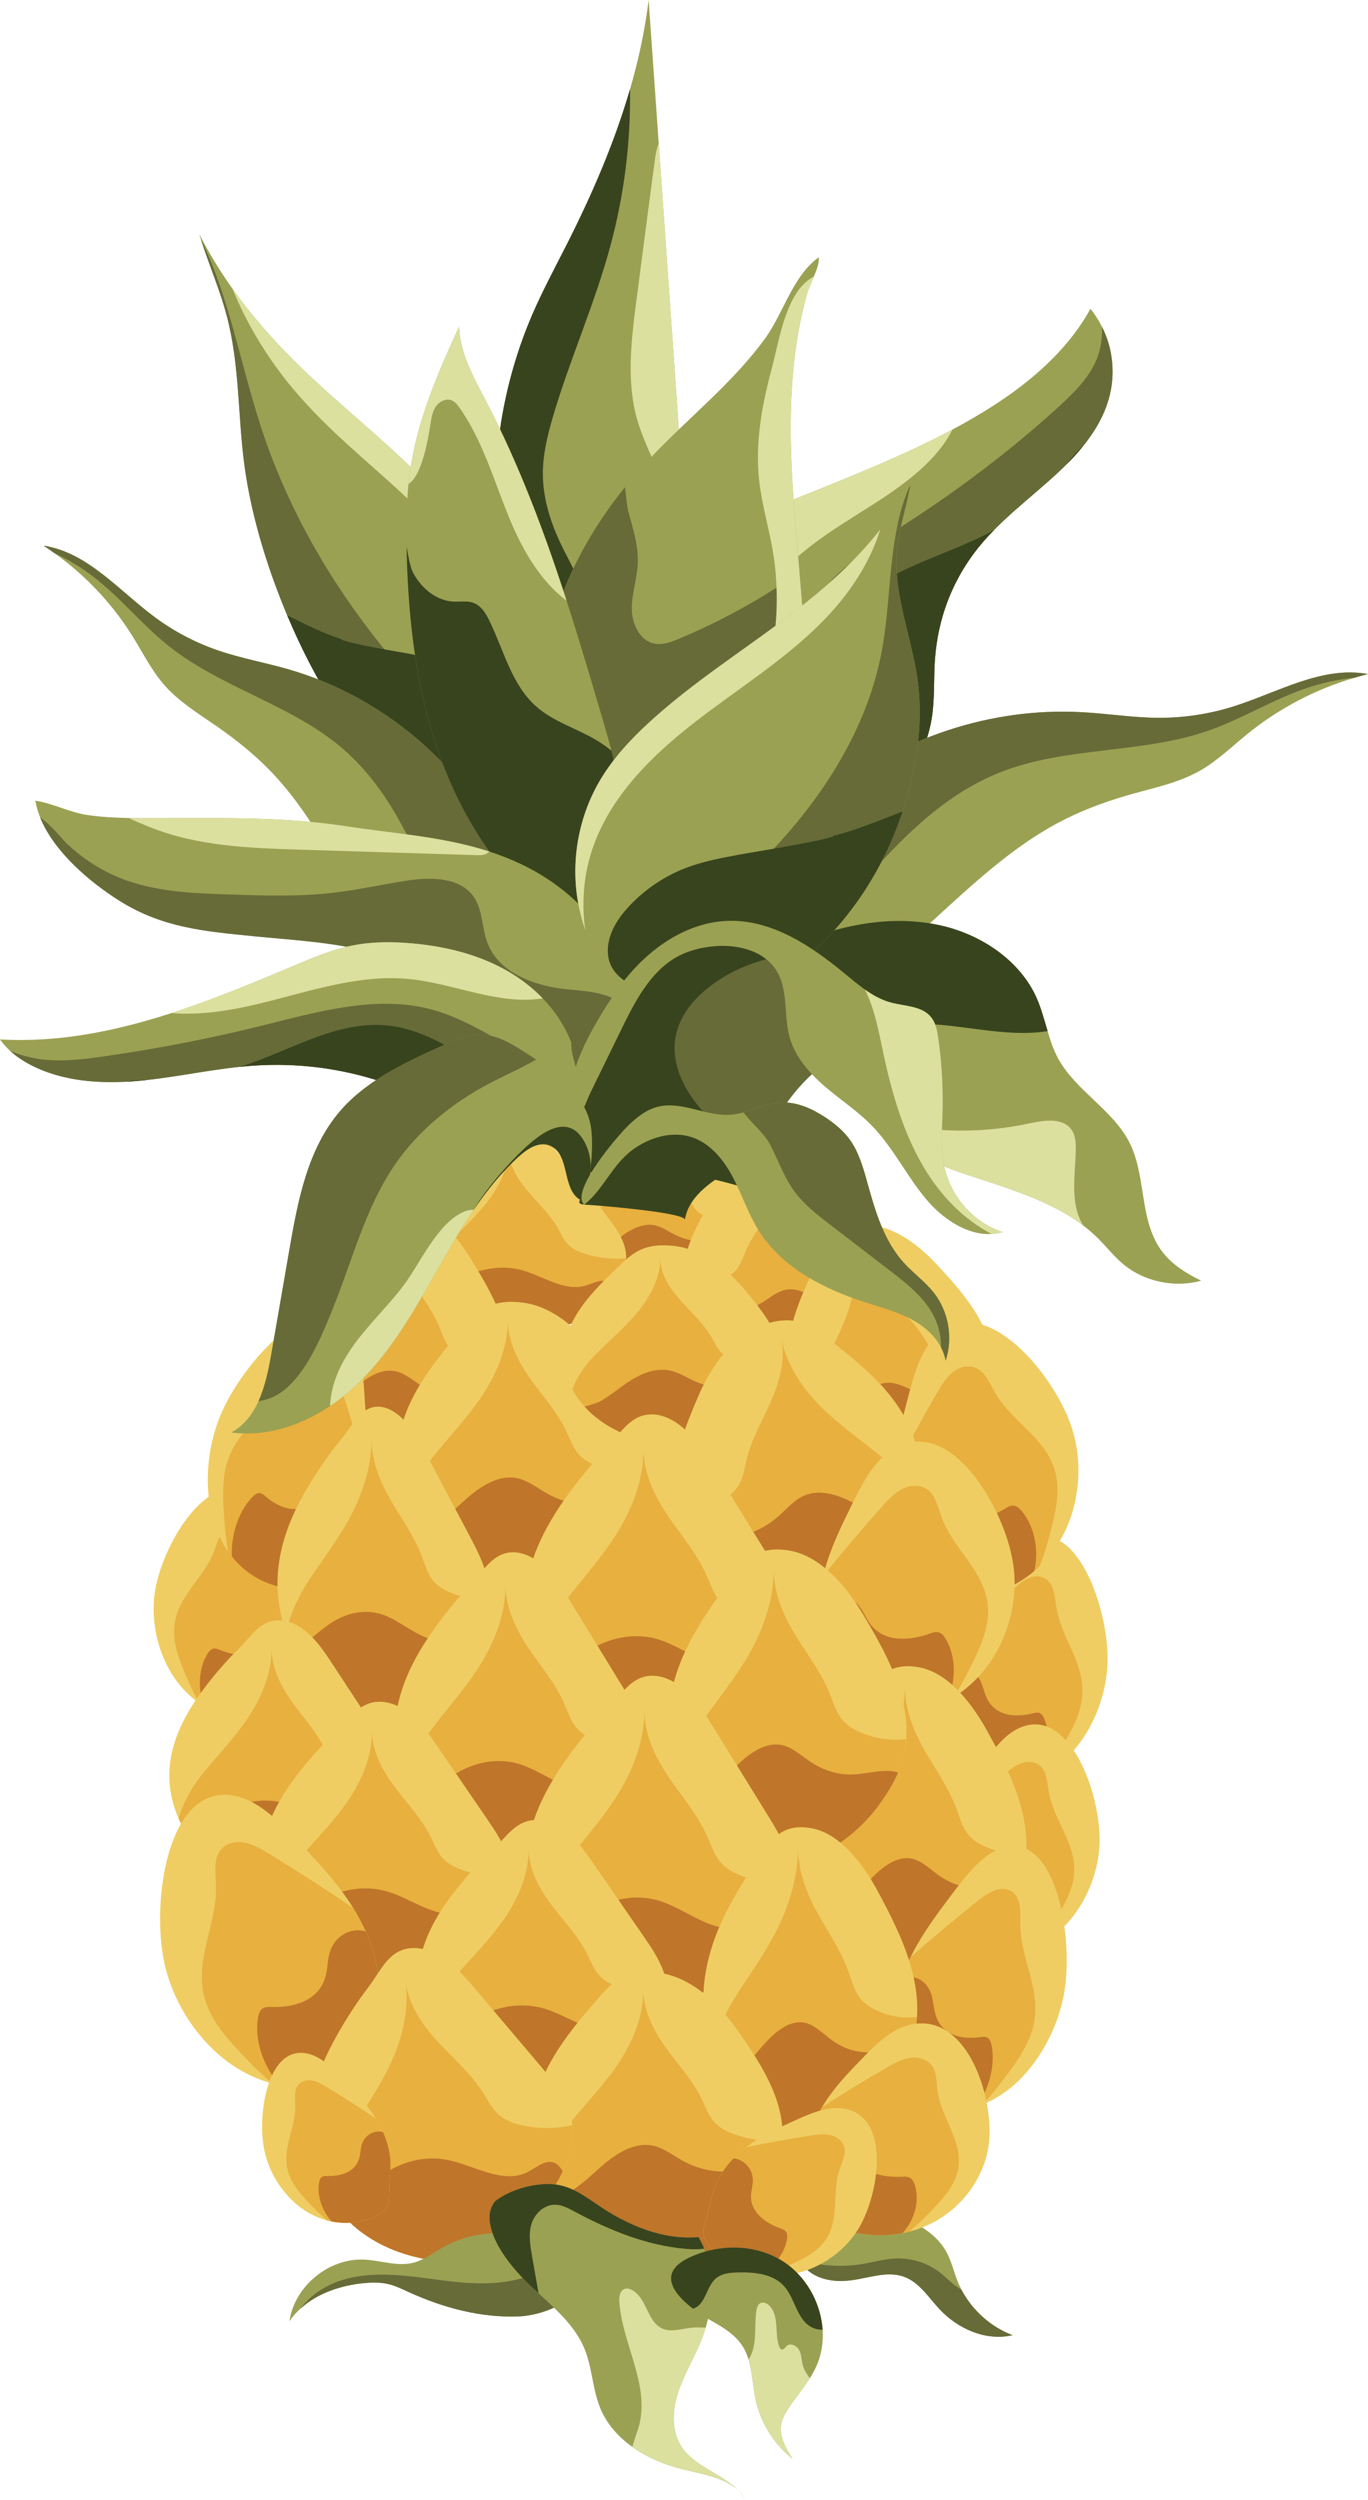 <?xml version="1.0" encoding="UTF-8"?>
<svg id="Layer_2" data-name="Layer 2" xmlns="http://www.w3.org/2000/svg" viewBox="0 0 570.41 1042">
  <defs>
    <style>
      .cls-1 {
        fill: #efcd62;
      }

      .cls-2 {
        fill: #bf752a;
      }

      .cls-3 {
        fill: #38441e;
      }

      .cls-4 {
        fill: #676b38;
      }

      .cls-5 {
        fill: #dbe09f;
      }

      .cls-6 {
        fill: #9ba152;
      }

      .cls-7 {
        fill: #e8b03e;
      }
    </style>
  </defs>
  <g id="Graphic_Elements" data-name="Graphic Elements">
    <g>
      <g>
        <path class="cls-6" d="m422.2,973.32c-11.01,2.61-22.8-2.59-30.5-10.87-4.55-4.89-8.33-11.06-14.59-13.41-6.97-2.62-14.64.41-22.03,1.4-5.38.72-11.11.27-15.83-2.42-3.61-2.06-7.41-6.34-7.94-10.6-.29-2.13.24-4.23,2.01-6.05,5.4-5.54,14.04-7.33,21.4-8.04,7.67-.77,15.54-.56,22.83,1.87,7.29,2.45,13.97,7.33,17.47,14.19,1.77,3.51,2.68,7.4,4.11,11.08.51,1.31,1.09,2.59,1.74,3.83,4.52,8.62,12.22,15.56,21.33,19.02Z"/>
        <path class="cls-4" d="m422.2,973.32c-11.01,2.61-22.8-2.59-30.5-10.87-4.55-4.89-8.33-11.06-14.59-13.41-6.97-2.62-14.64.41-22.03,1.4-5.38.72-11.11.27-15.83-2.42-3.61-2.06-7.41-6.34-7.94-10.6.9,1.36,1.87,3,3.03,3.77,2.73,1.79,6.05,2.49,9.3,2.86,5.4.61,10.89.48,16.24-.43,4.52-.77,8.98-2.08,13.56-2.27,6.66-.29,13.41,1.87,18.66,6,2.25,1.77,4.24,3.89,6.56,5.56.72.51,1.45.97,2.2,1.4,4.52,8.62,12.22,15.56,21.33,19.02Z"/>
      </g>
      <g>
        <g>
          <g>
            <path class="cls-1" d="m245.36,523.86c1.38,1.73,2.95,3.31,4.63,4.7,5.43,4.47,11.94,7.15,18.68,8.71,3.81-.07,7.61-.27,11.42-.61-.16-.03,3.35-.48,3.75-.56.25-.05.51-.11.76-.17,6.13-2.71,11.99-6.14,16.71-11.06,2.27-2.36,4.51-5,6.11-7.9,7.24-13.11-2.84-26.65-10.45-36.54-5.61-7.29-13.32-13.78-22.36-14.9-3.57-.44-7.3-.34-10.59,1.21-3.05,1.44-5.47,4.01-7.83,6.52-7.93,8.47-17.13,18.45-17.67,31.23-.2,4.59.89,9.09,2.86,13.17,1.08,2.22,2.42,4.31,3.97,6.21Z"/>
            <path class="cls-7" d="m249.99,528.57c5.43,4.47,11.94,7.15,18.68,8.71,3.81-.07,7.61-.27,11.42-.61-.16-.03,3.35-.48,3.75-.56.25-.05.51-.11.76-.17,6.13-2.71,11.99-6.14,16.71-11.06,2.27-2.36,4.51-5,6.11-7.9,1.33-2.4,2.22-4.97,2.3-7.72-4.58.41-9.24-.12-13.65-1.58-2.24-.75-4.5-1.78-6.1-3.62-1.32-1.53-2.09-3.5-3.04-5.31-2.61-4.99-6.62-8.95-10.1-13.31-3.48-4.34-6.58-9.5-6.71-15.21-.07,7.17-3.37,13.93-7.56,19.53-4.21,5.61-9.34,10.34-13.96,15.57-2.79,3.17-5.82,7.67-7.22,12.33,1.08,2.22,2.42,4.31,3.97,6.21,1.38,1.73,2.95,3.31,4.63,4.7Z"/>
          </g>
          <path class="cls-2" d="m249.99,528.57c5.43,4.47,11.94,7.15,18.68,8.71,3.81-.07,7.61-.27,11.42-.61-.16-.03,3.35-.48,3.75-.56.25-.05.51-.11.76-.17,6.13-2.71,11.99-6.14,16.71-11.06,2.27-2.36,4.51-5,6.11-7.9-.99-.22-2.01-.32-3.02-.35-3.59-.09-7.15.75-10.74.82-4.18.09-8.38-.87-12.17-2.76-2.81-1.41-5.45-3.34-8.49-3.97-4.42-.91-8.93,1.1-12.68,3.73-3.23,2.28-6.1,5.07-9.4,7.21-1.59,1.03-3.65,1.56-5.58,2.22,1.38,1.73,2.95,3.31,4.63,4.7Z"/>
        </g>
        <g>
          <g>
            <path class="cls-1" d="m358.96,555.89c-1.59,2.39-3.39,4.57-5.33,6.5-6.25,6.18-13.74,9.88-21.51,12.03-4.38-.09-8.76-.38-13.15-.84.18-.05-3.86-.67-4.31-.78-.29-.07-.58-.16-.88-.23-7.06-3.74-13.8-8.49-19.24-15.29-2.61-3.27-5.19-6.91-7.04-10.92-8.33-18.11,3.27-36.83,12.03-50.49,6.46-10.07,15.33-19.04,25.75-20.59,4.11-.61,8.41-.47,12.19,1.67,3.51,1.99,6.3,5.54,9.01,9.01,9.13,11.7,19.73,25.5,20.35,43.15.23,6.35-1.02,12.55-3.3,18.2-1.24,3.06-2.79,5.95-4.58,8.58Z"/>
            <path class="cls-7" d="m353.63,562.39c-6.25,6.18-13.74,9.88-21.51,12.03-4.38-.09-8.76-.38-13.15-.84.18-.05-3.86-.67-4.31-.78-.29-.07-.58-.16-.88-.23-7.06-3.74-13.8-8.49-19.24-15.29-2.61-3.27-5.19-6.91-7.04-10.92-1.53-3.32-2.56-6.86-2.65-10.66,5.28.57,10.64-.17,15.72-2.18,2.58-1.03,5.18-2.46,7.02-5,1.52-2.12,2.41-4.83,3.5-7.34,3-6.9,7.62-12.37,11.63-18.38,4.01-6,7.58-13.12,7.72-21.02.08,9.91,3.88,19.24,8.71,26.98,4.84,7.76,10.75,14.29,16.07,21.51,3.22,4.39,6.7,10.59,8.32,17.04-1.24,3.06-2.79,5.95-4.58,8.58-1.59,2.39-3.39,4.57-5.33,6.5Z"/>
          </g>
          <path class="cls-2" d="m353.63,562.39c-6.25,6.18-13.74,9.88-21.51,12.03-4.38-.09-8.76-.38-13.15-.84.18-.05-3.86-.67-4.31-.78-.29-.07-.58-.16-.88-.23-7.06-3.74-13.8-8.49-19.24-15.29-2.61-3.27-5.19-6.91-7.04-10.92,1.14-.31,2.31-.45,3.47-.48,4.13-.12,8.24,1.03,12.37,1.14,4.82.12,9.65-1.2,14.01-3.82,3.23-1.94,6.27-4.61,9.77-5.49,5.09-1.26,10.28,1.51,14.6,5.16,3.71,3.15,7.02,7,10.82,9.96,1.83,1.43,4.2,2.15,6.42,3.06-1.59,2.39-3.39,4.57-5.33,6.5Z"/>
        </g>
        <g>
          <g>
            <path class="cls-1" d="m261.08,524.48c-.15,4.57-2.33,8.74-5.23,12.47-1.59,2.03-3.39,3.94-5.2,5.73-3.75,3.67-8.08,6.61-12.69,9.11-4.02,1.23-8.08,2.31-12.19,3.2-2.07.45-4.16.84-6.26,1.22-.58.1-1.03.19-1.41.26-.41.01-.96.04-1.7.09-2.54.14-5.06.26-7.57.29-7.89-1.86-15.47-4.93-21.85-9.86-2.8-2.17-5.34-4.76-7.47-7.61-1.2-1.62-2.28-3.32-3.2-5.1-2.45-4.76-3.8-9.99-3.55-15.34.46-10.31,6.54-19.5,13.37-27.24,4.12-4.67,8.6-9.05,13.37-13.05,4.61-3.87,7.86-8.84,14.5-9.13,4.54-.2,8.96,1.81,12.51,4.65,3.55,2.84,6.36,6.48,9.13,10.09,5.64,7.31,11.28,14.63,16.9,21.95,3.07,3.99,6.21,8.08,7.76,12.86.61,1.87.84,3.67.78,5.42Z"/>
            <path class="cls-7" d="m261.08,524.48c-.15,4.57-2.33,8.74-5.23,12.47-1.59,2.03-3.39,3.94-5.2,5.73-3.75,3.67-8.08,6.61-12.69,9.11-4.02,1.23-8.08,2.31-12.19,3.2-2.07.45-4.16.84-6.26,1.22-.58.1-1.03.19-1.41.26-.41.01-.96.04-1.7.09-2.54.14-5.06.26-7.57.29-7.89-1.86-15.47-4.93-21.85-9.86-2.8-2.17-5.34-4.76-7.47-7.61-1.2-1.62-2.28-3.32-3.2-5.1,1.74-5.44,5.49-10.67,8.96-14.37,5.73-6.09,12.09-11.6,17.31-18.14,5.2-6.52,9.29-14.4,9.38-22.75.16,6.65,4,12.66,8.32,17.72,4.32,5.07,9.29,9.68,12.53,15.5,1.17,2.12,2.13,4.41,3.77,6.19,1.99,2.15,4.78,3.35,7.57,4.22,5.47,1.7,11.25,2.32,16.93,1.84Z"/>
          </g>
          <path class="cls-2" d="m255.84,536.95c-1.59,2.03-3.39,3.94-5.2,5.73-3.75,3.67-8.08,6.61-12.69,9.11-4.02,1.23-8.08,2.31-12.19,3.2-2.07.45-4.16.84-6.26,1.22-.58.1-1.03.19-1.41.26-.41.01-.96.04-1.7.09-2.54.14-5.06.26-7.57.29-7.89-1.86-15.47-4.93-21.85-9.86-2.8-2.17-5.34-4.76-7.47-7.61,5.18-1.75,10.12-5.28,15.19-7.63,7.09-3.29,15.3-4.35,22.84-2.33,9.02,2.42,17.77,9.12,26.71,6.41,3.29-1.01,7.03-3.2,9.82-1.17.78.58,1.33,1.41,1.78,2.31Z"/>
        </g>
        <g>
          <g>
            <path class="cls-1" d="m130.13,592.34c1.76,2.72,3.75,5.21,5.9,7.4,6.91,7.03,15.21,11.25,23.79,13.69,4.85-.11,9.69-.43,14.55-.96-.2-.05,4.27-.76,4.77-.88.32-.08.65-.18.97-.26,7.81-4.26,15.27-9.66,21.29-17.4,2.89-3.72,5.75-7.87,7.79-12.43,9.22-20.61-3.62-41.91-13.31-57.45-7.14-11.46-16.96-21.67-28.48-23.44-4.55-.7-9.3-.54-13.49,1.9-3.88,2.26-6.97,6.3-9.97,10.25-10.11,13.32-21.82,29.01-22.51,49.11-.25,7.22,1.13,14.29,3.65,20.71,1.37,3.48,3.08,6.77,5.06,9.77Z"/>
            <path class="cls-7" d="m136.03,599.74c6.91,7.03,15.21,11.25,23.79,13.69,4.85-.11,9.69-.43,14.55-.96-.2-.05,4.27-.76,4.77-.88.32-.08.65-.18.97-.26,7.81-4.26,15.27-9.66,21.29-17.4,2.89-3.72,5.75-7.87,7.79-12.43,1.7-3.78,2.83-7.81,2.93-12.13-5.84.65-11.78-.2-17.39-2.49-2.86-1.17-5.73-2.8-7.77-5.7-1.68-2.41-2.66-5.5-3.87-8.36-3.32-7.85-8.43-14.07-12.86-20.92-4.44-6.83-8.38-14.93-8.55-23.92-.09,11.27-4.29,21.9-9.63,30.71-5.36,8.83-11.9,16.26-17.78,24.48-3.56,4.99-7.41,12.06-9.2,19.4,1.37,3.48,3.08,6.77,5.06,9.77,1.76,2.72,3.75,5.21,5.9,7.4Z"/>
          </g>
          <path class="cls-2" d="m136.03,599.74c6.91,7.03,15.21,11.25,23.79,13.69,4.85-.11,9.69-.43,14.55-.96-.2-.05,4.27-.76,4.77-.88.32-.08.65-.18.97-.26,7.81-4.26,15.27-9.66,21.29-17.4,2.89-3.72,5.75-7.87,7.79-12.43-1.27-.35-2.56-.51-3.84-.55-4.57-.14-9.11,1.17-13.68,1.29-5.33.14-10.67-1.37-15.5-4.34-3.57-2.21-6.94-5.25-10.81-6.24-5.63-1.43-11.37,1.72-16.15,5.87-4.11,3.58-7.77,7.97-11.97,11.33-2.02,1.62-4.64,2.45-7.1,3.48,1.76,2.72,3.75,5.21,5.9,7.4Z"/>
        </g>
        <g>
          <g>
            <path class="cls-1" d="m342.45,601.71c2.11,2.19,4.39,4.11,6.75,5.74,7.62,5.23,16.01,7.61,24.35,8.31,4.44-.97,8.83-2.14,13.21-3.5-.2-.01,3.79-1.47,4.23-1.67.28-.13.56-.28.84-.41,6.41-5.32,12.31-11.63,16.45-19.83,1.99-3.94,3.87-8.27,4.93-12.83,4.77-20.62-10.87-37.9-22.58-50.46-8.63-9.26-19.5-16.88-30.42-16.44-4.31.18-8.66,1.18-12.06,4.18-3.16,2.78-5.28,7.05-7.33,11.22-6.9,14.07-14.86,30.62-11.87,49.23,1.07,6.69,3.61,12.94,7.08,18.39,1.89,2.96,4.05,5.68,6.41,8.07Z"/>
            <path class="cls-7" d="m349.2,607.45c7.62,5.23,16.01,7.61,24.35,8.31,4.44-.97,8.83-2.14,13.21-3.5-.2-.01,3.79-1.47,4.23-1.67.28-.13.56-.28.84-.41,6.41-5.32,12.31-11.63,16.45-19.83,1.99-3.94,3.87-8.27,4.93-12.83.88-3.78,1.2-7.69.51-11.69-5.25,1.64-10.87,1.94-16.44.84-2.84-.57-5.78-1.54-8.17-3.84-1.98-1.91-3.44-4.58-5.06-6.99-4.47-6.62-10.28-11.43-15.6-16.93-5.31-5.49-10.4-12.23-12.16-20.46,1.95,10.39,0,20.92-3.34,29.98-3.34,9.08-8.02,17.1-11.95,25.72-2.38,5.23-4.65,12.42-4.97,19.5,1.89,2.96,4.05,5.68,6.41,8.07,2.11,2.19,4.39,4.11,6.75,5.74Z"/>
          </g>
          <path class="cls-2" d="m349.2,607.45c7.62,5.23,16.01,7.61,24.35,8.31,4.44-.97,8.83-2.14,13.21-3.5-.2-.01,3.79-1.47,4.23-1.67.28-.13.56-.28.84-.41,6.41-5.32,12.31-11.63,16.45-19.83,1.99-3.94,3.87-8.27,4.93-12.83-1.23-.1-2.45,0-3.63.19-4.23.7-8.17,2.72-12.35,3.65-4.88,1.08-10.07.66-15.04-1.21-3.68-1.39-7.33-3.58-11.07-3.8-5.43-.3-10.15,3.63-13.8,8.31-3.14,4.03-5.72,8.73-8.97,12.58-1.57,1.86-3.83,3.09-5.91,4.48,2.11,2.19,4.39,4.11,6.75,5.74Z"/>
        </g>
        <g>
          <path class="cls-1" d="m444.26,733.08c-2.86,2.64-5.91,4.76-9.08,6.44-.75.4-1.51.75-2.28,1.08-7.57,3.4-15.72,4.16-23.38,2.5-3.41-.74-6.99-2.16-8.88-5.91-1.14-2.21-1.51-5.01-2.03-7.63-1.14-5.77-3.06-11.22-3.76-17.15-.64-5.51-.19-11.19,1.01-16.72.62-2.91,1.44-5.76,2.41-8.52l.02-.02c.21-.65.45-1.27.7-1.91,3.26-8.46,7.77-16.05,12.26-23.52,4.75-7.95,9.91-16.29,16.96-19.74,20.7-10.14,33.84,28.22,33.61,49.78-.16,16.06-7.33,31.94-17.54,41.33Z"/>
          <path class="cls-7" d="m443.6,726.67c-2.63,4.47-5.38,8.89-8.42,12.85-.75.4-1.51.75-2.28,1.08-7.57,3.4-15.72,4.16-23.38,2.5-3.41-.74-6.99-2.16-8.88-5.91-1.14-2.21-1.51-5.01-2.03-7.63-1.14-5.77-3.06-11.22-3.76-17.15-.64-5.51-.19-11.19,1.01-16.72.62-2.91,1.44-5.76,2.41-8.52l.02-.02c.31-.36.65-.71.96-1.05,7.09-7.57,14.29-14.94,21.6-22.11,2.64-2.59,5.4-5.24,8.51-6.39,3.12-1.17,6.72-.55,8.71,2.59,1.73,2.76,1.87,6.76,2.51,10.35,2.26,12.75,11.47,22.4,10.7,35.75-.43,7.54-4.06,14.27-7.67,20.38Z"/>
          <path class="cls-2" d="m432.9,740.6c-7.57,3.4-15.72,4.16-23.38,2.5-3.41-.74-6.99-2.16-8.88-5.91-1.14-2.21-1.51-5.01-2.03-7.63-1.14-5.77-3.06-11.22-3.76-17.15-.64-5.51-.19-11.19,1.01-16.72,4.25-2.36,9.94-.88,12.73,4.48,1.15,2.21,1.65,4.95,2.69,7.27,3.59,7.97,12.13,8.53,19.27,6.72,1.09-.27,2.29-.57,3.27.02.9.54,1.45,1.74,1.86,2.92,2.53,7.32,1.11,16.64-2.78,23.51Z"/>
        </g>
        <g>
          <path class="cls-1" d="m440.75,805.69c-2.86,2.41-5.93,4.33-9.1,5.84-.75.36-1.51.67-2.29.97-7.58,3.02-15.72,3.57-23.37,1.86-3.41-.76-6.97-2.16-8.84-5.71-1.13-2.09-1.48-4.71-1.99-7.18-1.12-5.42-3.01-10.55-3.68-16.11-.62-5.16-.13-10.47,1.09-15.62.64-2.71,1.47-5.35,2.45-7.91l.02-.02c.21-.6.46-1.18.71-1.77,3.3-7.85,7.84-14.85,12.36-21.74,4.78-7.34,9.98-15.03,17.03-18.12,20.73-9.06,33.67,27.08,33.35,47.23-.24,15.01-7.48,29.72-17.72,38.29Z"/>
          <path class="cls-7" d="m440.12,799.68c-2.65,4.12-5.42,8.21-8.48,11.85-.75.36-1.51.67-2.29.97-7.58,3.02-15.72,3.57-23.37,1.86-3.41-.76-6.97-2.16-8.84-5.71-1.13-2.09-1.48-4.71-1.99-7.18-1.12-5.42-3.01-10.55-3.68-16.11-.62-5.16-.13-10.47,1.09-15.62.64-2.71,1.47-5.35,2.45-7.91l.02-.02c.32-.33.65-.65.96-.96,7.11-6.93,14.34-13.68,21.68-20.24,2.65-2.37,5.42-4.79,8.53-5.8,3.12-1.03,6.71-.38,8.69,2.59,1.71,2.62,1.84,6.36,2.46,9.73,2.19,11.97,11.35,21.18,10.52,33.65-.46,7.04-4.12,13.26-7.76,18.91Z"/>
          <path class="cls-2" d="m429.36,812.49c-7.58,3.02-15.72,3.57-23.37,1.86-3.41-.76-6.97-2.16-8.84-5.71-1.13-2.09-1.48-4.71-1.99-7.18-1.12-5.42-3.01-10.55-3.68-16.11-.62-5.16-.13-10.47,1.09-15.62,4.25-2.12,9.94-.62,12.7,4.44,1.14,2.09,1.62,4.66,2.65,6.85,3.55,7.53,12.08,8.22,19.22,6.68,1.09-.23,2.29-.49,3.27.09.9.52,1.44,1.65,1.85,2.77,2.49,6.9,1.03,15.58-2.88,21.93Z"/>
        </g>
        <g>
          <path class="cls-1" d="m75.24,702.67c2.38,2.84,5.04,5.25,7.9,7.27.67.48,1.36.92,2.07,1.34,6.91,4.28,14.81,6.27,22.65,6,3.49-.12,7.25-.83,9.73-3.92,1.49-1.81,2.31-4.28,3.26-6.57,2.08-5.03,4.87-9.64,6.53-14.88,1.54-4.87,2.03-10.08,1.76-15.26-.13-2.73-.48-5.43-.97-8.07l-.02-.02c-.1-.62-.24-1.22-.37-1.84-1.82-8.17-5.02-15.73-8.21-23.2-3.37-7.94-7.09-16.3-13.47-20.54-18.74-12.47-38.01,20.07-41.35,39.57-2.49,14.52,1.97,30.02,10.49,40.13Z"/>
          <path class="cls-7" d="m76.94,696.98c1.86,4.45,3.84,8.89,6.19,12.95.67.48,1.36.92,2.07,1.34,6.91,4.28,14.81,6.27,22.65,6,3.49-.12,7.25-.83,9.73-3.92,1.49-1.81,2.31-4.28,3.26-6.57,2.08-5.03,4.87-9.64,6.53-14.88,1.54-4.87,2.03-10.08,1.76-15.26-.13-2.73-.48-5.43-.97-8.07l-.02-.02c-.25-.37-.52-.75-.77-1.1-5.74-7.97-11.63-15.77-17.66-23.42-2.18-2.76-4.46-5.59-7.34-7.13-2.88-1.56-6.53-1.58-9.01.94-2.16,2.22-2.96,5.8-4.18,8.94-4.32,11.15-15,18.39-16.44,30.57-.82,6.88,1.65,13.54,4.2,19.63Z"/>
          <path class="cls-2" d="m85.21,711.28c6.91,4.28,14.81,6.27,22.65,6,3.49-.12,7.25-.83,9.73-3.92,1.49-1.81,2.31-4.28,3.26-6.57,2.08-5.03,4.87-9.64,6.53-14.88,1.54-4.87,2.03-10.08,1.76-15.26-3.8-2.81-9.66-2.39-13.29,2-1.5,1.81-2.44,4.21-3.85,6.13-4.85,6.62-13.37,5.76-20.11,2.99-1.03-.42-2.17-.88-3.23-.5-.98.35-1.71,1.34-2.32,2.34-3.7,6.2-3.84,14.85-1.14,21.67Z"/>
        </g>
        <g>
          <path class="cls-1" d="m89.82,636.41c1.38,3.84,3.17,7.26,5.28,10.28.49.72,1.02,1.4,1.57,2.06,5.29,6.63,12.29,10.92,19.96,12.63,3.41.76,7.28.91,10.68-1.96,2.03-1.68,3.62-4.27,5.29-6.63,3.64-5.18,7.84-9.71,11.15-15.24,3.07-5.14,5.23-10.93,6.66-16.9.76-3.14,1.3-6.29,1.68-9.43v-.03c.09-.73.16-1.44.23-2.18.89-9.75.25-19.17-.41-28.47-.68-9.89-1.57-20.34-6.36-26.8-14.08-18.98-43.29,13.06-52.84,34.37-7.12,15.87-7.84,34.62-2.88,48.29Z"/>
          <path class="cls-7" d="m93.32,630.39c.35,5.54.83,11.09,1.78,16.31.49.72,1.02,1.4,1.57,2.06,5.29,6.63,12.29,10.92,19.96,12.63,3.41.76,7.28.91,10.68-1.96,2.03-1.68,3.62-4.27,5.29-6.63,3.64-5.18,7.84-9.71,11.15-15.24,3.07-5.14,5.23-10.93,6.66-16.9.76-3.14,1.3-6.29,1.68-9.43v-.03c-.13-.49-.27-.98-.4-1.45-2.96-10.53-6.12-20.91-9.47-31.15-1.21-3.7-2.5-7.5-4.79-9.99-2.28-2.51-5.81-3.47-9.02-1.24-2.81,1.97-4.75,5.84-6.95,9.09-7.8,11.56-20.48,17.06-25.83,30.53-3.03,7.6-2.8,15.81-2.31,23.39Z"/>
          <path class="cls-2" d="m96.67,648.75c5.29,6.63,12.29,10.92,19.96,12.63,3.41.76,7.28.91,10.68-1.96,2.03-1.68,3.62-4.27,5.29-6.63,3.64-5.18,7.84-9.71,11.15-15.24,3.07-5.14,5.23-10.93,6.66-16.9-2.76-4.17-8.57-5.19-13.51-1.13-2.04,1.68-3.73,4.16-5.71,5.98-6.84,6.28-14.8,3.12-20.42-1.76-.86-.74-1.81-1.56-2.96-1.4-1.06.14-2.09,1.08-3,2.06-5.59,6.1-8.53,15.89-8.14,24.34Z"/>
        </g>
        <g>
          <path class="cls-1" d="m441.51,642.97c-2.3,3.73-5.01,7.02-8.02,9.89-.71.68-1.45,1.32-2.21,1.94-7.39,6.24-16.36,10.01-25.66,11.14-4.14.51-8.71.37-12.19-2.75-2.08-1.83-3.49-4.54-5.02-7.02-3.35-5.46-7.47-10.29-10.38-16.07-2.69-5.37-4.19-11.32-4.81-17.39-.33-3.19-.41-6.39-.3-9.55v-.03c.02-.74.08-1.46.13-2.2.69-9.81,3.11-19.19,5.55-28.44,2.56-9.83,5.45-20.22,12.22-26.33,19.89-17.92,48.46,16.29,55.88,38.31,5.53,16.4,3.04,35.2-5.2,48.51Z"/>
          <path class="cls-7" d="m438.47,636.69c-1.4,5.51-2.95,11.03-4.99,16.17-.71.68-1.45,1.32-2.21,1.94-7.39,6.24-16.36,10.01-25.66,11.14-4.14.51-8.71.37-12.19-2.75-2.08-1.83-3.49-4.54-5.02-7.02-3.35-5.46-7.47-10.29-10.38-16.07-2.69-5.37-4.19-11.32-4.81-17.39-.33-3.19-.41-6.39-.3-9.55v-.03c.24-.48.5-.96.73-1.42,5.35-10.31,10.9-20.45,16.65-30.44,2.08-3.61,4.26-7.31,7.39-9.63,3.12-2.34,7.43-3.03,10.81-.57,2.94,2.18,4.53,6.19,6.53,9.61,7.1,12.14,20.99,18.58,24.88,32.45,2.2,7.83.47,16.02-1.45,23.56Z"/>
          <path class="cls-2" d="m431.28,654.8c-7.39,6.24-16.36,10.01-25.66,11.14-4.14.51-8.71.37-12.19-2.75-2.08-1.83-3.49-4.54-5.02-7.02-3.35-5.46-7.47-10.29-10.38-16.07-2.69-5.37-4.19-11.32-4.81-17.39,3.98-3.96,10.98-4.55,16.05-.12,2.1,1.83,3.64,4.43,5.64,6.41,6.91,6.79,16.81,4.22,24.27-.24,1.15-.68,2.4-1.43,3.72-1.18,1.21.22,2.26,1.24,3.15,2.28,5.48,6.52,7.18,16.53,5.22,24.94Z"/>
        </g>
        <g>
          <g>
            <path class="cls-1" d="m175.62,637.5c2.01,2.8,4.29,5.36,6.75,7.62,7.91,7.25,17.4,11.59,27.23,14.1,5.55-.11,11.09-.44,16.65-.99-.23-.05,4.89-.78,5.46-.91.37-.08.74-.18,1.11-.27,8.94-4.39,17.48-9.95,24.37-17.92,3.31-3.83,6.58-8.11,8.91-12.8,10.55-21.24-4.15-43.18-15.24-59.2-8.17-11.81-19.42-22.33-32.6-24.15-5.2-.72-10.65-.55-15.44,1.96-4.44,2.33-7.98,6.49-11.41,10.56-11.57,13.72-24.98,29.89-25.77,50.6-.29,7.44,1.3,14.72,4.17,21.33,1.57,3.59,3.53,6.98,5.79,10.06Z"/>
            <path class="cls-7" d="m182.37,645.12c7.91,7.25,17.4,11.59,27.23,14.1,5.55-.11,11.09-.44,16.65-.99-.23-.05,4.89-.78,5.46-.91.37-.08.74-.18,1.11-.27,8.94-4.39,17.48-9.95,24.37-17.92,3.31-3.83,6.58-8.11,8.91-12.8,1.94-3.89,3.24-8.05,3.36-12.5-6.68.67-13.48-.2-19.9-2.56-3.27-1.21-6.56-2.88-8.89-5.87-1.93-2.48-3.05-5.67-4.43-8.61-3.8-8.09-9.64-14.5-14.72-21.56-5.08-7.04-9.59-15.39-9.78-24.64-.1,11.62-4.91,22.56-11.02,31.64-6.13,9.09-13.62,16.76-20.35,25.23-4.07,5.14-8.49,12.42-10.53,19.98,1.57,3.59,3.53,6.98,5.79,10.06,2.01,2.8,4.29,5.36,6.75,7.62Z"/>
          </g>
          <path class="cls-2" d="m182.37,645.12c7.91,7.25,17.4,11.59,27.23,14.1,5.55-.11,11.09-.44,16.65-.99-.23-.05,4.89-.78,5.46-.91.37-.08.74-.18,1.11-.27,8.94-4.39,17.48-9.95,24.37-17.92,3.31-3.83,6.58-8.11,8.91-12.8-1.45-.36-2.93-.52-4.4-.56-5.23-.14-10.43,1.21-15.66,1.33-6.1.14-12.22-1.41-17.74-4.48-4.09-2.28-7.94-5.4-12.37-6.43-6.44-1.47-13.02,1.77-18.49,6.05-4.7,3.69-8.89,8.21-13.7,11.68-2.32,1.67-5.32,2.52-8.13,3.59,2.01,2.8,4.29,5.36,6.75,7.62Z"/>
        </g>
        <g>
          <g>
            <path class="cls-1" d="m181.27,942.85c3.66,2.66,7.81,5.09,12.28,7.23,14.39,6.87,31.67,10.99,49.56,13.38,10.1-.1,20.18-.42,30.3-.94-.42-.05,8.89-.74,9.94-.86.68-.08,1.35-.17,2.02-.26,16.26-4.16,31.81-9.44,44.34-17,6.02-3.63,11.97-7.69,16.22-12.14,19.2-20.14-7.54-40.95-27.72-56.14-14.88-11.2-35.33-21.17-59.32-22.9-9.47-.68-19.38-.53-28.09,1.86-8.08,2.21-14.52,6.16-20.76,10.02-21.05,13.01-45.46,28.35-46.89,47.99-.53,7.06,2.36,13.96,7.6,20.23,2.85,3.4,6.42,6.62,10.54,9.54Z"/>
            <path class="cls-7" d="m193.55,950.08c14.39,6.87,31.67,10.99,49.56,13.38,10.1-.1,20.18-.42,30.3-.94-.42-.05,8.89-.74,9.94-.86.68-.08,1.35-.17,2.02-.26,16.26-4.16,31.81-9.44,44.34-17,6.02-3.63,11.97-7.69,16.22-12.14,3.54-3.69,5.89-7.63,6.11-11.86-12.16.63-24.53-.19-36.22-2.43-5.95-1.15-11.94-2.73-16.19-5.57-3.5-2.35-5.55-5.37-8.06-8.17-6.91-7.67-17.55-13.75-26.79-20.44-9.24-6.67-17.46-14.59-17.8-23.37-.19,11.02-8.93,21.4-20.06,30.01-11.16,8.62-24.78,15.89-37.03,23.92-7.41,4.88-15.44,11.78-19.16,18.95,2.85,3.4,6.42,6.62,10.54,9.54,3.66,2.66,7.81,5.09,12.28,7.23Z"/>
          </g>
          <path class="cls-2" d="m193.55,950.08c14.39,6.87,31.67,10.99,49.56,13.38,10.1-.1,20.18-.42,30.3-.94-.42-.05,8.89-.74,9.94-.86.68-.08,1.35-.17,2.02-.26,16.26-4.16,31.81-9.44,44.34-17,6.02-3.63,11.97-7.69,16.22-12.14-2.64-.34-5.33-.5-8-.54-9.52-.13-18.98,1.15-28.5,1.26-11.1.13-22.23-1.34-32.28-4.25-7.44-2.16-14.45-5.13-22.51-6.1-11.72-1.4-23.69,1.68-33.64,5.74-8.56,3.5-16.19,7.78-24.93,11.07-4.22,1.59-9.67,2.39-14.79,3.4,3.66,2.66,7.81,5.09,12.28,7.23Z"/>
        </g>
        <g>
          <g>
            <path class="cls-1" d="m243.77,586.28c1.76,1.99,3.75,3.8,5.9,5.4,6.91,5.14,15.21,8.21,23.79,9.99,4.85-.08,9.69-.31,14.55-.7-.2-.04,4.27-.55,4.77-.64.32-.06.65-.13.97-.19,7.81-3.11,15.27-7.05,21.29-12.7,2.89-2.71,5.75-5.74,7.79-9.07,9.22-15.05-3.62-30.6-13.31-41.94-7.14-8.36-16.96-15.82-28.48-17.11-4.55-.51-9.3-.39-13.49,1.39-3.88,1.65-6.97,4.6-9.97,7.48-10.11,9.72-21.82,21.18-22.51,35.85-.25,5.27,1.13,10.43,3.65,15.12,1.37,2.54,3.08,4.94,5.06,7.13Z"/>
            <path class="cls-7" d="m249.66,591.68c6.91,5.14,15.21,8.21,23.79,9.99,4.85-.08,9.69-.31,14.55-.7-.2-.04,4.27-.55,4.77-.64.32-.06.65-.13.97-.19,7.81-3.11,15.27-7.05,21.29-12.7,2.89-2.71,5.75-5.74,7.79-9.07,1.7-2.76,2.83-5.7,2.93-8.86-5.84.47-11.78-.14-17.39-1.81-2.86-.86-5.73-2.04-7.77-4.16-1.68-1.76-2.66-4.01-3.87-6.1-3.32-5.73-8.43-10.27-12.86-15.27-4.44-4.99-8.38-10.9-8.55-17.46-.09,8.23-4.29,15.99-9.63,22.42-5.36,6.44-11.9,11.87-17.78,17.87-3.56,3.64-7.41,8.8-9.2,14.16,1.37,2.54,3.08,4.94,5.06,7.13,1.76,1.99,3.75,3.8,5.9,5.4Z"/>
          </g>
          <path class="cls-2" d="m249.66,591.68c6.91,5.14,15.21,8.21,23.79,9.99,4.85-.08,9.69-.31,14.55-.7-.2-.04,4.27-.55,4.77-.64.32-.06.65-.13.97-.19,7.81-3.11,15.27-7.05,21.29-12.7,2.89-2.71,5.75-5.74,7.79-9.07-1.27-.26-2.56-.37-3.84-.4-4.57-.1-9.11.86-13.68.94-5.33.1-10.67-1-15.5-3.17-3.57-1.61-6.94-3.83-10.81-4.56-5.63-1.04-11.37,1.26-16.15,4.29-4.11,2.61-7.77,5.82-11.97,8.27-2.02,1.19-4.64,1.79-7.1,2.54,1.76,1.99,3.75,3.8,5.9,5.4Z"/>
        </g>
        <g>
          <g>
            <path class="cls-1" d="m204.05,666.18c-.15,6.63-2.33,12.7-5.23,18.11-1.59,2.95-3.39,5.73-5.2,8.32-3.75,5.33-8.08,9.6-12.69,13.23-4.02,1.79-8.08,3.35-12.19,4.65-2.07.65-4.16,1.22-6.26,1.77-.58.15-1.03.27-1.41.38-.41.02-.96.06-1.7.13-2.54.21-5.06.38-7.57.42-7.89-2.7-15.47-7.16-21.85-14.32-2.8-3.16-5.34-6.91-7.47-11.06-1.2-2.36-2.28-4.82-3.2-7.41-2.45-6.91-3.8-14.51-3.55-22.28.46-14.97,6.54-28.33,13.37-39.57,4.12-6.78,8.6-13.14,13.37-18.95,4.61-5.62,7.86-12.85,14.5-13.27,4.54-.29,8.96,2.63,12.51,6.76,3.55,4.13,6.36,9.41,9.13,14.66,5.64,10.61,11.28,21.25,16.91,31.89,3.07,5.79,6.21,11.73,7.76,18.68.61,2.72.84,5.33.78,7.88Z"/>
            <path class="cls-7" d="m204.05,666.18c-.15,6.63-2.33,12.7-5.23,18.11-1.59,2.95-3.39,5.73-5.2,8.32-3.75,5.33-8.08,9.6-12.69,13.23-4.02,1.79-8.08,3.35-12.19,4.65-2.07.65-4.16,1.22-6.26,1.77-.58.15-1.03.27-1.41.38-.41.02-.96.06-1.7.13-2.54.21-5.06.38-7.57.42-7.89-2.7-15.47-7.16-21.85-14.32-2.8-3.16-5.34-6.91-7.47-11.06-1.2-2.36-2.28-4.82-3.2-7.41,1.74-7.9,5.49-15.5,8.96-20.87,5.73-8.85,12.09-16.85,17.31-26.35,5.2-9.48,9.29-20.91,9.38-33.04.16,9.67,4,18.39,8.32,25.74,4.32,7.37,9.29,14.07,12.53,22.51,1.17,3.07,2.13,6.4,3.77,8.99,1.99,3.12,4.78,4.87,7.57,6.13,5.47,2.46,11.25,3.37,16.93,2.67Z"/>
          </g>
          <path class="cls-2" d="m198.81,684.29c-1.59,2.95-3.39,5.73-5.2,8.32-3.75,5.33-8.08,9.6-12.69,13.23-4.02,1.79-8.08,3.35-12.19,4.65-2.07.65-4.16,1.22-6.26,1.77-.58.15-1.03.27-1.41.38-.41.02-.96.06-1.7.13-2.54.21-5.06.38-7.57.42-7.89-2.7-15.47-7.16-21.85-14.32-2.8-3.16-5.34-6.91-7.47-11.06,5.18-2.55,10.12-7.67,15.19-11.08,7.09-4.78,15.3-6.32,22.83-3.39,9.02,3.52,17.78,13.25,26.71,9.31,3.29-1.47,7.03-4.65,9.82-1.71.78.84,1.33,2.04,1.78,3.35Z"/>
        </g>
        <g>
          <g>
            <path class="cls-1" d="m166.66,745.51c-.16,5.83-2.54,11.15-5.69,15.91-1.73,2.59-3.69,5.03-5.66,7.31-4.08,4.68-8.78,8.43-13.8,11.62-4.37,1.57-8.78,2.94-13.26,4.09-2.25.57-4.53,1.07-6.81,1.55-.63.13-1.12.24-1.53.33-.44.02-1.04.06-1.84.11-2.76.18-5.5.33-8.23.37-8.58-2.37-16.83-6.29-23.76-12.58-3.04-2.77-5.8-6.07-8.12-9.71-1.31-2.07-2.48-4.24-3.48-6.51-2.66-6.07-4.13-12.74-3.86-19.57.5-13.15,7.11-24.88,14.54-34.76,4.48-5.96,9.35-11.54,14.54-16.65,5.01-4.94,8.55-11.28,15.77-11.65,4.94-.26,9.75,2.31,13.61,5.94,3.86,3.63,6.92,8.27,9.93,12.87,6.13,9.32,12.27,18.66,18.39,28.01,3.34,5.09,6.75,10.3,8.44,16.41.66,2.39.91,4.68.85,6.92Z"/>
            <path class="cls-7" d="m166.66,745.51c-.16,5.83-2.54,11.15-5.69,15.91-1.73,2.59-3.69,5.03-5.66,7.31-4.08,4.68-8.78,8.43-13.8,11.62-4.37,1.57-8.78,2.94-13.26,4.09-2.25.57-4.53,1.07-6.81,1.55-.63.13-1.12.24-1.53.33-.44.02-1.04.06-1.84.11-2.76.18-5.5.33-8.23.37-8.58-2.37-16.83-6.29-23.76-12.58-3.04-2.77-5.8-6.07-8.12-9.71-1.31-2.07-2.48-4.24-3.48-6.51,1.89-6.94,5.98-13.61,9.75-18.33,6.23-7.77,13.15-14.8,18.83-23.14,5.66-8.32,10.11-18.37,10.2-29.02.17,8.49,4.35,16.15,9.05,22.6,4.7,6.47,10.11,12.36,13.62,19.77,1.28,2.7,2.32,5.62,4.1,7.9,2.16,2.74,5.2,4.27,8.23,5.38,5.94,2.16,12.24,2.96,18.42,2.35Z"/>
          </g>
          <path class="cls-2" d="m160.97,761.42c-1.73,2.59-3.69,5.03-5.66,7.31-4.08,4.68-8.78,8.43-13.8,11.62-4.37,1.57-8.78,2.94-13.26,4.09-2.25.57-4.53,1.07-6.81,1.55-.63.13-1.12.24-1.53.33-.44.02-1.04.06-1.84.11-2.76.18-5.5.33-8.23.37-8.58-2.37-16.83-6.29-23.76-12.58-3.04-2.77-5.8-6.07-8.12-9.71,5.63-2.24,11.01-6.73,16.53-9.73,7.71-4.2,16.64-5.55,24.84-2.98,9.81,3.09,19.33,11.64,29.05,8.18,3.58-1.29,7.65-4.09,10.68-1.5.85.74,1.45,1.79,1.94,2.94Z"/>
        </g>
        <g>
          <g>
            <path class="cls-1" d="m378.84,636.18c-1.4,3.15-3.12,6.12-5.06,8.83-6.27,8.7-14.69,14.88-23.8,19.34-5.46,1.02-10.95,1.82-16.5,2.41.22-.1-4.94.23-5.53.22-.38,0-.76-.03-1.14-.04-9.64-2.48-19.13-6.2-27.5-12.61-4.01-3.08-8.09-6.6-11.32-10.73-14.64-18.66-4.7-43.12,2.91-61.06,5.61-13.22,14.48-25.8,27.02-30.26,4.95-1.76,10.31-2.7,15.51-1.21,4.82,1.38,9.13,4.74,13.31,8.03,14.11,11.09,30.53,24.2,35.5,44.32,1.79,7.23,1.72,14.68.24,21.74-.81,3.83-2.04,7.55-3.63,11.03Z"/>
            <path class="cls-7" d="m373.78,645.01c-6.27,8.7-14.69,14.88-23.8,19.34-5.46,1.02-10.95,1.82-16.5,2.41.22-.1-4.94.23-5.53.22-.38,0-.76-.03-1.14-.04-9.64-2.48-19.13-6.2-27.5-12.61-4.01-3.08-8.09-6.6-11.32-10.73-2.69-3.42-4.8-7.22-5.82-11.56,6.68-.7,13.16-2.93,18.97-6.55,2.96-1.85,5.84-4.15,7.52-7.55,1.38-2.82,1.84-6.17,2.59-9.33,2.08-8.69,6.5-16.15,10.04-24.1,3.54-7.92,6.27-17.01,4.58-26.11,2.46,11.35,9.38,21.1,17.21,28.74,7.85,7.66,16.73,13.65,25.04,20.57,5.03,4.21,10.83,10.44,14.37,17.43-.81,3.83-2.04,7.55-3.63,11.03-1.4,3.15-3.12,6.12-5.06,8.83Z"/>
          </g>
          <path class="cls-2" d="m373.78,645.01c-6.27,8.7-14.69,14.88-23.8,19.34-5.46,1.02-10.95,1.82-16.5,2.41.22-.1-4.94.23-5.53.22-.38,0-.76-.03-1.14-.04-9.64-2.48-19.13-6.2-27.5-12.61-4.01-3.08-8.09-6.6-11.32-10.73,1.34-.65,2.76-1.11,4.19-1.44,5.09-1.2,10.46-.93,15.6-1.87,6-1.1,11.68-3.86,16.46-7.98,3.54-3.06,6.68-6.9,10.81-8.81,6.01-2.75,13.11-.9,19.33,2.17,5.35,2.66,10.38,6.23,15.78,8.65,2.61,1.17,5.72,1.39,8.69,1.87-1.4,3.15-3.12,6.12-5.06,8.83Z"/>
        </g>
        <g>
          <g>
            <path class="cls-1" d="m330.23,675.86c-.18,7.17-2.94,13.72-6.59,19.57-2.01,3.19-4.27,6.19-6.56,8.99-4.73,5.76-10.17,10.38-15.98,14.29-5.06,1.93-10.17,3.62-15.36,5.03-2.61.71-5.24,1.32-7.89,1.91-.73.16-1.3.3-1.77.41-.51.02-1.21.07-2.14.14-3.2.23-6.37.41-9.53.46-9.94-2.91-19.49-7.74-27.53-15.48-3.53-3.41-6.72-7.47-9.41-11.95-1.52-2.55-2.87-5.21-4.04-8.01-3.09-7.47-4.79-15.68-4.47-24.08.58-16.18,8.24-30.61,16.84-42.77,5.19-7.33,10.83-14.2,16.84-20.48,5.81-6.08,9.9-13.88,18.26-14.34,5.72-.32,11.29,2.85,15.76,7.31,4.47,4.46,8.02,10.17,11.51,15.84,7.1,11.47,14.21,22.97,21.3,34.46,3.87,6.26,7.82,12.68,9.77,20.19.77,2.94,1.06,5.76.99,8.51Z"/>
            <path class="cls-7" d="m330.23,675.86c-.18,7.17-2.94,13.72-6.59,19.57-2.01,3.19-4.27,6.19-6.56,8.99-4.73,5.76-10.17,10.38-15.98,14.29-5.06,1.93-10.17,3.62-15.36,5.03-2.61.71-5.24,1.32-7.89,1.91-.73.16-1.3.3-1.77.41-.51.02-1.21.07-2.14.14-3.2.23-6.37.41-9.53.46-9.94-2.91-19.49-7.74-27.53-15.48-3.53-3.41-6.72-7.47-9.41-11.95-1.52-2.55-2.87-5.21-4.04-8.01,2.19-8.54,6.92-16.75,11.29-22.56,7.21-9.56,15.23-18.21,21.81-28.47,6.56-10.24,11.71-22.6,11.82-35.71.2,10.45,5.04,19.87,10.48,27.81,5.44,7.97,11.71,15.2,15.78,24.33,1.48,3.32,2.68,6.92,4.75,9.72,2.5,3.37,6.03,5.26,9.53,6.62,6.89,2.66,14.17,3.64,21.33,2.89Z"/>
          </g>
          <path class="cls-2" d="m323.63,695.43c-2.01,3.19-4.27,6.19-6.56,8.99-4.73,5.76-10.17,10.38-15.98,14.29-5.06,1.93-10.17,3.62-15.36,5.03-2.61.71-5.24,1.32-7.89,1.91-.73.16-1.3.3-1.77.41-.51.02-1.21.07-2.14.14-3.2.23-6.37.41-9.53.46-9.94-2.91-19.49-7.74-27.53-15.48-3.53-3.41-6.72-7.47-9.41-11.95,6.52-2.75,12.75-8.28,19.14-11.97,8.93-5.17,19.27-6.83,28.77-3.66,11.36,3.8,22.39,14.32,33.64,10.06,4.15-1.59,8.86-5.03,12.37-1.84.99.91,1.68,2.21,2.25,3.62Z"/>
        </g>
        <g>
          <path class="cls-1" d="m407.75,699.14c-3.09,3.27-6.5,6.02-10.14,8.31-.86.55-1.74,1.04-2.64,1.51-8.78,4.81-18.72,6.88-28.47,6.27-4.34-.26-9-1.24-11.96-4.98-1.78-2.2-2.7-5.14-3.79-7.88-2.38-6.02-5.67-11.57-7.53-17.83-1.72-5.81-2.11-11.98-1.56-18.1.28-3.22.82-6.4,1.55-9.51l.02-.03c.15-.73.35-1.43.54-2.16,2.61-9.59,6.91-18.42,11.2-27.12,4.53-9.26,9.51-19.01,17.64-23.8,23.88-14.06,46.54,25.1,49.89,48.27,2.5,17.26-3.7,35.41-14.73,47.05Z"/>
          <path class="cls-7" d="m405.85,692.36c-2.51,5.2-5.16,10.37-8.25,15.09-.86.55-1.74,1.04-2.64,1.51-8.78,4.81-18.72,6.88-28.47,6.27-4.34-.26-9-1.24-11.96-4.98-1.78-2.2-2.7-5.14-3.79-7.88-2.38-6.02-5.67-11.57-7.53-17.83-1.72-5.81-2.11-11.98-1.56-18.1.28-3.22.82-6.4,1.55-9.51l.02-.03c.33-.43.68-.86,1.01-1.27,7.48-9.21,15.14-18.23,22.98-27.05,2.83-3.19,5.79-6.45,9.44-8.16,3.65-1.74,8.21-1.63,11.19,1.44,2.6,2.7,3.45,6.97,4.84,10.72,4.93,13.33,17.93,22.28,19.23,36.73.74,8.16-2.62,15.94-6.05,23.06Z"/>
          <path class="cls-2" d="m394.96,708.96c-8.78,4.81-18.72,6.88-28.47,6.27-4.34-.26-9-1.24-11.96-4.98-1.78-2.2-2.7-5.14-3.79-7.88-2.38-6.02-5.67-11.57-7.53-17.83-1.72-5.81-2.11-11.98-1.56-18.1,4.85-3.19,12.14-2.47,16.48,2.85,1.8,2.2,2.87,5.06,4.54,7.39,5.77,8,16.42,7.29,24.93,4.26,1.31-.46,2.74-.97,4.05-.48,1.2.44,2.08,1.64,2.79,2.85,4.35,7.47,4.16,17.69.52,25.66Z"/>
        </g>
        <g>
          <g>
            <path class="cls-1" d="m345.68,798.18c1.76,3.06,3.76,5.86,5.9,8.33,6.92,7.92,15.23,12.66,23.82,15.41,4.85-.12,9.7-.48,14.57-1.08-.2-.06,4.28-.85,4.78-.99.32-.09.65-.2.97-.29,7.82-4.8,15.29-10.87,21.32-19.59,2.89-4.19,5.75-8.86,7.8-13.99,9.23-23.21-3.63-47.18-13.33-64.69-7.15-12.9-16.99-24.4-28.52-26.39-4.55-.79-9.32-.61-13.5,2.14-3.88,2.55-6.98,7.09-9.98,11.54-10.12,14.99-21.85,32.67-22.54,55.29-.25,8.13,1.13,16.09,3.65,23.31,1.37,3.92,3.09,7.62,5.07,11Z"/>
            <path class="cls-7" d="m351.58,806.51c6.92,7.92,15.23,12.66,23.82,15.41,4.85-.12,9.7-.48,14.57-1.08-.2-.06,4.28-.85,4.78-.99.32-.09.65-.2.97-.29,7.82-4.8,15.29-10.87,21.32-19.59,2.89-4.19,5.75-8.86,7.8-13.99,1.7-4.25,2.83-8.79,2.94-13.66-5.84.73-11.79-.22-17.41-2.8-2.86-1.32-5.74-3.15-7.78-6.41-1.68-2.71-2.67-6.19-3.88-9.41-3.32-8.84-8.44-15.84-12.88-23.56-4.44-7.69-8.39-16.81-8.56-26.93-.09,12.69-4.29,24.66-9.64,34.57-5.37,9.94-11.91,18.31-17.8,27.57-3.56,5.62-7.42,13.57-9.21,21.84,1.37,3.92,3.09,7.62,5.07,11,1.76,3.06,3.76,5.86,5.9,8.33Z"/>
          </g>
          <path class="cls-2" d="m351.58,806.51c6.92,7.92,15.23,12.66,23.82,15.41,4.85-.12,9.7-.48,14.57-1.08-.2-.06,4.28-.85,4.78-.99.32-.09.65-.2.97-.29,7.82-4.8,15.29-10.87,21.32-19.59,2.89-4.19,5.75-8.86,7.8-13.99-1.27-.4-2.56-.57-3.85-.62-4.58-.15-9.12,1.32-13.7,1.45-5.34.15-10.69-1.54-15.52-4.89-3.58-2.49-6.95-5.91-10.82-7.03-5.64-1.61-11.39,1.94-16.17,6.61-4.11,4.03-7.78,8.97-11.99,12.76-2.03,1.83-4.65,2.75-7.11,3.92,1.76,3.06,3.76,5.86,5.9,8.33Z"/>
        </g>
        <g>
          <g>
            <path class="cls-1" d="m268.52,728.26c-.17,6.75-2.74,12.92-6.15,18.42-1.87,3-3.99,5.83-6.12,8.46-4.41,5.42-9.49,9.77-14.91,13.45-4.72,1.82-9.49,3.41-14.33,4.73-2.44.66-4.89,1.24-7.36,1.8-.68.15-1.21.28-1.65.39-.48.02-1.12.06-1.99.13-2.98.21-5.95.39-8.89.43-9.27-2.74-18.18-7.28-25.68-14.57-3.29-3.21-6.27-7.03-8.78-11.25-1.41-2.4-2.67-4.91-3.77-7.54-2.88-7.03-4.46-14.76-4.17-22.66.55-15.23,7.68-28.81,15.71-40.25,4.84-6.9,10.11-13.37,15.71-19.28,5.42-5.72,9.24-13.07,17.04-13.49,5.33-.3,10.53,2.68,14.71,6.88,4.17,4.2,7.48,9.57,10.74,14.91,6.63,10.8,13.26,21.61,19.87,32.43,3.61,5.89,7.29,11.93,9.12,19,.72,2.76.99,5.42.92,8.01Z"/>
            <path class="cls-7" d="m268.52,728.26c-.17,6.75-2.74,12.92-6.15,18.42-1.87,3-3.99,5.83-6.12,8.46-4.41,5.42-9.49,9.77-14.91,13.45-4.72,1.82-9.49,3.41-14.33,4.73-2.44.66-4.89,1.24-7.36,1.8-.68.15-1.21.28-1.65.39-.48.02-1.12.06-1.99.13-2.98.21-5.95.39-8.89.43-9.27-2.74-18.18-7.28-25.68-14.57-3.29-3.21-6.27-7.03-8.78-11.25-1.41-2.4-2.67-4.91-3.77-7.54,2.05-8.03,6.46-15.77,10.53-21.23,6.73-9,14.21-17.14,20.35-26.8,6.12-9.64,10.92-21.27,11.02-33.61.19,9.83,4.7,18.7,9.78,26.18,5.08,7.5,10.92,14.31,14.72,22.9,1.38,3.13,2.5,6.51,4.43,9.15,2.33,3.17,5.62,4.95,8.89,6.23,6.42,2.51,13.22,3.43,19.9,2.72Z"/>
          </g>
          <path class="cls-2" d="m262.37,746.68c-1.87,3-3.99,5.83-6.12,8.46-4.41,5.42-9.49,9.77-14.91,13.45-4.72,1.82-9.49,3.41-14.33,4.73-2.44.66-4.89,1.24-7.36,1.8-.68.15-1.21.28-1.65.39-.48.02-1.12.06-1.99.13-2.98.21-5.95.39-8.89.43-9.27-2.74-18.18-7.28-25.68-14.57-3.29-3.21-6.27-7.03-8.78-11.25,6.08-2.59,11.89-7.8,17.86-11.27,8.33-4.86,17.98-6.43,26.84-3.45,10.6,3.58,20.89,13.47,31.39,9.47,3.87-1.5,8.26-4.73,11.54-1.74.92.86,1.57,2.08,2.1,3.41Z"/>
        </g>
        <g>
          <g>
            <path class="cls-1" d="m288.2,751.18c1.92,3.11,4.1,5.95,6.44,8.46,7.54,8.05,16.6,12.86,25.97,15.66,5.29-.12,10.58-.49,15.88-1.1-.22-.06,4.66-.87,5.21-1.01.35-.09.71-.2,1.06-.3,8.52-4.87,16.67-11.05,23.24-19.9,3.15-4.25,6.27-9,8.5-14.21,10.06-23.58-3.95-47.94-14.53-65.72-7.8-13.11-18.52-24.78-31.09-26.81-4.96-.8-10.16-.62-14.72,2.18-4.23,2.59-7.61,7.21-10.88,11.72-11.03,15.23-23.83,33.19-24.58,56.17-.28,8.26,1.24,16.34,3.98,23.68,1.5,3.98,3.36,7.75,5.53,11.17Z"/>
            <path class="cls-7" d="m294.63,759.64c7.54,8.05,16.6,12.86,25.97,15.66,5.29-.12,10.58-.49,15.88-1.1-.22-.06,4.66-.87,5.21-1.01.35-.09.71-.2,1.06-.3,8.52-4.87,16.67-11.05,23.24-19.9,3.15-4.25,6.27-9,8.5-14.21,1.85-4.32,3.09-8.93,3.2-13.88-6.37.74-12.85-.22-18.98-2.84-3.12-1.34-6.26-3.2-8.48-6.51-1.84-2.75-2.91-6.29-4.23-9.56-3.62-8.98-9.2-16.1-14.04-23.93-4.84-7.81-9.15-17.08-9.33-27.36-.1,12.89-4.68,25.05-10.51,35.12-5.85,10.1-12.99,18.6-19.4,28-3.88,5.71-8.09,13.79-10.04,22.18,1.5,3.98,3.36,7.75,5.53,11.17,1.92,3.11,4.1,5.95,6.44,8.46Z"/>
          </g>
          <path class="cls-2" d="m294.63,759.64c7.54,8.05,16.6,12.86,25.97,15.66,5.29-.12,10.58-.49,15.88-1.1-.22-.06,4.66-.87,5.21-1.01.35-.09.71-.2,1.06-.3,8.52-4.87,16.67-11.05,23.24-19.9,3.15-4.25,6.27-9,8.5-14.21-1.38-.4-2.8-.58-4.19-.63-4.99-.16-9.95,1.34-14.94,1.48-5.82.16-11.65-1.57-16.92-4.97-3.9-2.53-7.57-6-11.8-7.14-6.14-1.63-12.42,1.97-17.63,6.72-4.49,4.1-8.48,9.11-13.07,12.96-2.21,1.86-5.07,2.8-7.75,3.98,1.92,3.11,4.1,5.95,6.44,8.46Z"/>
        </g>
        <g>
          <path class="cls-1" d="m419.94,871.35c-3.31,2.5-6.75,4.43-10.25,5.84-.83.34-1.66.63-2.5.89-8.25,2.73-16.7,2.54-24.3-.22-3.39-1.23-6.84-3.22-8.21-7.53-.84-2.54-.8-5.62-.95-8.53-.32-6.41-1.47-12.55-1.31-19.07.16-6.06,1.47-12.16,3.51-18.01,1.07-3.08,2.33-6.06,3.73-8.93l.02-.02c.31-.68.65-1.32,1-1.98,4.59-8.77,10.33-16.43,16.03-23.97,6.03-8.03,12.56-16.43,20.28-19.29,22.69-8.4,30.45,34.86,27.03,58.21-2.54,17.4-12.24,33.73-24.07,42.63Z"/>
          <path class="cls-7" d="m420.22,864.31c-3.36,4.51-6.83,8.97-10.52,12.88-.83.34-1.66.63-2.5.89-8.25,2.73-16.7,2.54-24.3-.22-3.39-1.23-6.84-3.22-8.21-7.53-.84-2.54-.8-5.62-.95-8.53-.32-6.41-1.47-12.55-1.31-19.07.16-6.06,1.47-12.16,3.51-18.01,1.07-3.08,2.33-6.06,3.73-8.93l.02-.02c.38-.35.77-.69,1.14-1.02,8.37-7.32,16.83-14.41,25.38-21.27,3.09-2.48,6.3-5.01,9.66-5.86,3.36-.88,6.96.24,8.53,3.9,1.36,3.21.92,7.57,1.04,11.54.42,14.11,8.42,25.73,5.66,40.12-1.55,8.12-6.27,14.97-10.87,21.15Z"/>
          <path class="cls-2" d="m407.19,878.08c-8.25,2.73-16.7,2.54-24.3-.22-3.39-1.23-6.84-3.22-8.21-7.53-.84-2.54-.8-5.62-.95-8.53-.32-6.41-1.47-12.55-1.31-19.07.16-6.06,1.47-12.16,3.51-18.01,4.7-2.03,10.31.29,12.37,6.45.85,2.55.95,5.58,1.68,8.22,2.49,9.1,11.16,10.77,18.72,9.71,1.16-.15,2.43-.33,3.35.44.84.7,1.23,2.07,1.48,3.4,1.51,8.26-1.33,18.19-6.32,25.15Z"/>
        </g>
        <g>
          <g>
            <path class="cls-1" d="m330.56,784.79c-.18,7.17-2.94,13.72-6.59,19.57-2.01,3.19-4.27,6.19-6.56,8.99-4.73,5.76-10.17,10.38-15.98,14.29-5.06,1.93-10.17,3.62-15.36,5.03-2.61.71-5.24,1.32-7.89,1.91-.73.16-1.3.3-1.77.41-.51.02-1.21.07-2.14.14-3.2.23-6.37.41-9.53.46-9.94-2.91-19.49-7.74-27.53-15.48-3.52-3.41-6.72-7.47-9.41-11.95-1.52-2.55-2.87-5.21-4.04-8.01-3.09-7.47-4.79-15.68-4.47-24.08.58-16.18,8.24-30.61,16.84-42.77,5.19-7.33,10.83-14.2,16.84-20.48,5.81-6.08,9.9-13.88,18.26-14.34,5.72-.32,11.29,2.85,15.76,7.31,4.47,4.46,8.02,10.17,11.51,15.84,7.1,11.47,14.21,22.97,21.3,34.46,3.87,6.26,7.82,12.68,9.77,20.19.77,2.94,1.06,5.76.99,8.51Z"/>
            <path class="cls-7" d="m330.56,784.79c-.18,7.17-2.94,13.72-6.59,19.57-2.01,3.19-4.27,6.19-6.56,8.99-4.73,5.76-10.17,10.38-15.98,14.29-5.06,1.93-10.17,3.62-15.36,5.03-2.61.71-5.24,1.32-7.89,1.91-.73.16-1.3.3-1.77.41-.51.02-1.21.07-2.14.14-3.2.23-6.37.41-9.53.46-9.94-2.91-19.49-7.74-27.53-15.48-3.52-3.41-6.72-7.47-9.41-11.95-1.52-2.55-2.87-5.21-4.04-8.01,2.19-8.54,6.92-16.75,11.29-22.56,7.21-9.56,15.23-18.21,21.81-28.47,6.56-10.24,11.71-22.6,11.82-35.71.2,10.45,5.04,19.87,10.48,27.81,5.44,7.97,11.71,15.2,15.78,24.33,1.48,3.32,2.68,6.92,4.75,9.72,2.5,3.37,6.03,5.26,9.53,6.62,6.89,2.66,14.17,3.64,21.33,2.89Z"/>
          </g>
          <path class="cls-2" d="m323.97,804.36c-2.01,3.19-4.27,6.19-6.56,8.99-4.73,5.76-10.17,10.38-15.98,14.29-5.06,1.93-10.17,3.62-15.36,5.03-2.61.71-5.24,1.32-7.89,1.91-.73.16-1.3.3-1.77.41-.51.02-1.21.07-2.14.14-3.2.23-6.37.41-9.53.46-9.94-2.91-19.49-7.74-27.53-15.48-3.52-3.41-6.72-7.47-9.41-11.95,6.52-2.75,12.75-8.28,19.14-11.97,8.93-5.17,19.27-6.83,28.77-3.66,11.36,3.8,22.39,14.32,33.64,10.06,4.15-1.59,8.86-5.03,12.37-1.84.99.91,1.68,2.21,2.25,3.62Z"/>
        </g>
        <g>
          <g>
            <path class="cls-1" d="m212.88,781.98c-.17,6.04-2.74,11.55-6.15,16.48-1.87,2.68-3.99,5.21-6.12,7.57-4.41,4.85-9.49,8.74-14.91,12.03-4.72,1.63-9.49,3.05-14.33,4.23-2.44.59-4.89,1.11-7.36,1.61-.68.13-1.21.25-1.65.34-.48.02-1.12.06-1.99.11-2.98.19-5.95.34-8.89.38-9.27-2.45-18.18-6.51-25.68-13.03-3.29-2.87-6.27-6.28-8.78-10.06-1.41-2.15-2.67-4.39-3.77-6.74-2.88-6.28-4.46-13.2-4.17-20.27.55-13.62,7.68-25.77,15.71-36,4.84-6.17,10.1-11.96,15.71-17.24,5.42-5.12,9.24-11.69,17.04-12.07,5.33-.27,10.53,2.4,14.71,6.15,4.17,3.76,7.48,8.56,10.74,13.34,6.63,9.66,13.26,19.33,19.87,29.01,3.61,5.27,7.29,10.67,9.12,17,.72,2.47.99,4.85.92,7.17Z"/>
            <path class="cls-7" d="m212.88,781.98c-.17,6.04-2.74,11.55-6.15,16.48-1.87,2.68-3.99,5.21-6.12,7.57-4.41,4.85-9.49,8.74-14.91,12.03-4.72,1.63-9.49,3.05-14.33,4.23-2.44.59-4.89,1.11-7.36,1.61-.68.13-1.21.25-1.65.34-.48.02-1.12.06-1.99.11-2.98.19-5.95.34-8.89.38-9.27-2.45-18.18-6.51-25.68-13.03-3.29-2.87-6.27-6.28-8.78-10.06-1.41-2.15-2.67-4.39-3.77-6.74,2.05-7.19,6.46-14.1,10.53-18.99,6.73-8.05,14.21-15.33,20.35-23.97,6.12-8.62,10.92-19.03,11.02-30.06.19,8.79,4.7,16.73,9.78,23.41,5.08,6.71,10.92,12.8,14.72,20.48,1.38,2.8,2.5,5.82,4.43,8.18,2.33,2.84,5.62,4.43,8.89,5.58,6.42,2.24,13.22,3.07,19.9,2.43Z"/>
          </g>
          <path class="cls-2" d="m206.73,798.45c-1.87,2.68-3.99,5.21-6.12,7.57-4.41,4.85-9.49,8.74-14.91,12.03-4.72,1.63-9.49,3.05-14.33,4.23-2.44.59-4.89,1.11-7.36,1.61-.68.13-1.21.25-1.65.34-.48.02-1.12.06-1.99.11-2.98.19-5.95.34-8.89.38-9.27-2.45-18.18-6.51-25.68-13.03-3.29-2.87-6.27-6.28-8.78-10.06,6.08-2.32,11.89-6.97,17.86-10.08,8.33-4.35,17.98-5.75,26.84-3.08,10.6,3.2,20.89,12.05,31.39,8.47,3.87-1.34,8.26-4.23,11.54-1.55.92.77,1.57,1.86,2.1,3.05Z"/>
        </g>
        <g>
          <path class="cls-1" d="m100.56,863.05c4.23,2.43,8.59,4.19,12.99,5.37,1.04.29,2.08.51,3.14.7,10.35,2.09,20.79.85,30.04-3.18,4.12-1.79,8.28-4.46,9.74-9.5.9-2.97.68-6.45.71-9.76.04-7.28,1.14-14.37.58-21.73-.53-6.83-2.48-13.58-5.32-19.94-1.49-3.36-3.21-6.58-5.1-9.65l-.03-.02c-.42-.73-.88-1.41-1.34-2.12-6.16-9.37-13.68-17.33-21.13-25.17-7.9-8.35-16.42-17.06-26.13-19.36-28.52-6.76-35.75,43.09-30.25,69.08,4.09,19.36,16.97,36.66,32.1,45.29Z"/>
          <path class="cls-7" d="m99.84,855.12c4.4,4.7,8.93,9.32,13.72,13.3,1.04.29,2.08.51,3.14.7,10.35,2.09,20.79.85,30.04-3.18,4.12-1.79,8.28-4.46,9.74-9.5.9-2.97.68-6.45.71-9.76.04-7.28,1.14-14.37.58-21.73-.53-6.83-2.48-13.58-5.32-19.94-1.49-3.36-3.21-6.58-5.1-9.65l-.03-.02c-.48-.35-.99-.69-1.46-1.01-10.75-7.27-21.6-14.26-32.55-20.99-3.96-2.43-8.06-4.9-12.26-5.46-4.21-.59-8.59,1.11-10.34,5.44-1.5,3.8-.72,8.67-.65,13.17.25,16-9,30.11-4.81,46.05,2.37,9,8.57,16.17,14.59,22.6Z"/>
          <path class="cls-2" d="m116.69,869.12c10.35,2.09,20.79.85,30.04-3.18,4.12-1.79,8.28-4.46,9.74-9.5.9-2.97.68-6.45.71-9.76.04-7.28,1.14-14.37.58-21.73-.53-6.83-2.48-13.58-5.32-19.94-5.92-1.73-12.73,1.57-14.94,8.79-.92,2.98-.88,6.42-1.62,9.5-2.58,10.59-13.21,13.52-22.62,13.24-1.44-.03-3.03-.08-4.11.9-1,.89-1.4,2.48-1.64,4.02-1.41,9.52,2.64,20.41,9.19,27.68Z"/>
        </g>
        <g>
          <g>
            <path class="cls-1" d="m301.81,866.95c1.72,3.11,3.68,5.95,5.78,8.46,6.78,8.05,14.91,12.86,23.34,15.66,4.76-.12,9.5-.49,14.27-1.1-.2-.06,4.19-.87,4.68-1.01.32-.09.63-.2.95-.3,7.66-4.87,14.98-11.05,20.88-19.9,2.83-4.25,5.64-9,7.64-14.21,9.04-23.58-3.55-47.94-13.06-65.72-7.01-13.11-16.64-24.78-27.94-26.81-4.46-.8-9.13-.62-13.23,2.18-3.81,2.59-6.84,7.21-9.78,11.72-9.91,15.23-21.41,33.19-22.08,56.17-.25,8.26,1.11,16.34,3.58,23.68,1.34,3.98,3.02,7.75,4.96,11.17Z"/>
            <path class="cls-7" d="m307.59,875.41c6.78,8.05,14.91,12.86,23.34,15.66,4.76-.12,9.5-.49,14.27-1.1-.2-.06,4.19-.87,4.68-1.01.32-.09.63-.2.95-.3,7.66-4.87,14.98-11.05,20.88-19.9,2.83-4.25,5.64-9,7.64-14.21,1.66-4.32,2.77-8.93,2.88-13.88-5.72.74-11.55-.22-17.06-2.84-2.8-1.34-5.62-3.2-7.62-6.51-1.65-2.75-2.61-6.29-3.8-9.56-3.26-8.98-8.27-16.1-12.62-23.93-4.35-7.81-8.22-17.08-8.38-27.36-.09,12.89-4.21,25.05-9.45,35.12-5.26,10.1-11.67,18.6-17.44,28-3.49,5.71-7.27,13.79-9.02,22.18,1.34,3.98,3.02,7.75,4.96,11.17,1.72,3.11,3.68,5.95,5.78,8.46Z"/>
          </g>
          <path class="cls-2" d="m307.59,875.41c6.78,8.05,14.91,12.86,23.34,15.66,4.76-.12,9.5-.49,14.27-1.1-.2-.06,4.19-.87,4.68-1.01.32-.09.63-.2.95-.3,7.66-4.87,14.98-11.05,20.88-19.9,2.83-4.25,5.64-9,7.64-14.21-1.24-.4-2.51-.58-3.77-.63-4.48-.16-8.94,1.34-13.42,1.48-5.23.16-10.47-1.57-15.2-4.97-3.5-2.53-6.81-6-10.6-7.14-5.52-1.63-11.16,1.97-15.84,6.72-4.03,4.1-7.62,9.11-11.74,12.96-1.99,1.86-4.56,2.8-6.97,3.98,1.72,3.11,3.68,5.95,5.78,8.46Z"/>
        </g>
        <g>
          <g>
            <path class="cls-1" d="m278.18,830.79c-.17,5.99-2.74,11.47-6.15,16.36-1.87,2.66-3.99,5.17-6.12,7.51-4.41,4.81-9.49,8.68-14.91,11.95-4.72,1.62-9.49,3.02-14.33,4.2-2.44.59-4.89,1.1-7.36,1.6-.68.13-1.21.25-1.65.34-.48.02-1.12.06-1.99.11-2.98.19-5.95.34-8.89.38-9.27-2.44-18.18-6.47-25.68-12.94-3.29-2.85-6.27-6.24-8.78-9.99-1.41-2.13-2.67-4.36-3.77-6.7-2.88-6.24-4.46-13.11-4.17-20.13.55-13.53,7.69-25.59,15.71-35.75,4.84-6.13,10.1-11.87,15.71-17.12,5.42-5.08,9.24-11.61,17.04-11.99,5.33-.27,10.53,2.38,14.71,6.11,4.17,3.73,7.48,8.5,10.74,13.24,6.63,9.59,13.26,19.2,19.87,28.8,3.61,5.23,7.29,10.6,9.12,16.87.72,2.45.99,4.81.92,7.12Z"/>
            <path class="cls-7" d="m278.18,830.79c-.17,5.99-2.74,11.47-6.15,16.36-1.87,2.66-3.99,5.17-6.12,7.51-4.41,4.81-9.49,8.68-14.91,11.95-4.72,1.62-9.49,3.02-14.33,4.2-2.44.59-4.89,1.1-7.36,1.6-.68.13-1.21.25-1.65.34-.48.02-1.12.06-1.99.11-2.98.19-5.95.34-8.89.38-9.27-2.44-18.18-6.47-25.68-12.94-3.29-2.85-6.27-6.24-8.78-9.99-1.41-2.13-2.67-4.36-3.77-6.7,2.05-7.13,6.46-14,10.53-18.85,6.73-7.99,14.21-15.22,20.35-23.8,6.12-8.56,10.92-18.89,11.02-29.85.19,8.73,4.7,16.61,9.78,23.25,5.08,6.66,10.92,12.71,14.72,20.34,1.38,2.78,2.5,5.78,4.43,8.12,2.33,2.82,5.62,4.39,8.89,5.54,6.42,2.23,13.22,3.04,19.9,2.42Z"/>
          </g>
          <path class="cls-2" d="m272.03,847.15c-1.87,2.66-3.99,5.17-6.12,7.51-4.41,4.81-9.49,8.68-14.91,11.95-4.72,1.62-9.49,3.02-14.33,4.2-2.44.59-4.89,1.1-7.36,1.6-.68.13-1.21.25-1.65.34-.48.02-1.12.06-1.99.11-2.98.19-5.95.34-8.89.38-9.27-2.44-18.18-6.47-25.68-12.94-3.29-2.85-6.27-6.24-8.78-9.99,6.08-2.3,11.89-6.93,17.86-10.01,8.33-4.32,17.98-5.71,26.84-3.06,10.6,3.18,20.89,11.97,31.39,8.41,3.87-1.33,8.26-4.2,11.54-1.54.92.76,1.57,1.85,2.1,3.02Z"/>
        </g>
        <g>
          <g>
            <path class="cls-1" d="m232.15,915.4c2.01,2.76,4.29,5.28,6.75,7.51,7.91,7.14,17.4,11.42,27.23,13.89,5.55-.11,11.09-.43,16.65-.97-.23-.05,4.89-.77,5.46-.9.37-.08.74-.18,1.11-.27,8.94-4.32,17.48-9.8,24.37-17.66,3.31-3.77,6.58-7.99,8.91-12.61,10.55-20.92-4.15-42.54-15.24-58.32-8.17-11.63-19.42-21.99-32.6-23.79-5.2-.71-10.65-.55-15.44,1.93-4.44,2.3-7.98,6.39-11.41,10.4-11.57,13.52-24.98,29.45-25.77,49.85-.29,7.33,1.3,14.5,4.17,21.02,1.57,3.54,3.53,6.87,5.79,9.91Z"/>
            <path class="cls-7" d="m238.9,922.9c7.91,7.14,17.4,11.42,27.23,13.89,5.55-.11,11.09-.43,16.65-.97-.23-.05,4.89-.77,5.46-.9.37-.08.74-.18,1.11-.27,8.94-4.32,17.48-9.8,24.37-17.66,3.31-3.77,6.58-7.99,8.91-12.61,1.94-3.83,3.24-7.93,3.36-12.32-6.68.66-13.48-.2-19.9-2.52-3.27-1.19-6.56-2.84-8.89-5.78-1.93-2.44-3.05-5.58-4.43-8.48-3.8-7.97-9.64-14.28-14.72-21.24-5.08-6.93-9.59-15.16-9.78-24.28-.1,11.44-4.91,22.23-11.02,31.17-6.13,8.96-13.62,16.51-20.35,24.85-4.07,5.07-8.49,12.24-10.53,19.69,1.57,3.54,3.53,6.87,5.79,9.91,2.01,2.76,4.29,5.28,6.75,7.51Z"/>
          </g>
          <path class="cls-2" d="m238.9,922.9c7.91,7.14,17.4,11.42,27.23,13.89,5.55-.11,11.09-.43,16.65-.97-.23-.05,4.89-.77,5.46-.9.37-.08.74-.18,1.11-.27,8.94-4.32,17.48-9.8,24.37-17.66,3.31-3.77,6.58-7.99,8.91-12.61-1.45-.36-2.93-.52-4.4-.56-5.23-.14-10.43,1.19-15.66,1.31-6.1.14-12.22-1.39-17.74-4.41-4.09-2.24-7.94-5.32-12.37-6.34-6.44-1.45-13.02,1.75-18.49,5.96-4.7,3.64-8.89,8.09-13.7,11.5-2.32,1.65-5.32,2.48-8.13,3.54,2.01,2.76,4.29,5.28,6.75,7.51Z"/>
        </g>
        <g>
          <g>
            <path class="cls-1" d="m238.64,885.75c.72,6.77-1.16,13.3-4.01,19.29-1.57,3.26-3.41,6.38-5.29,9.32-3.91,6.04-8.66,11.09-13.85,15.53-4.71,2.48-9.5,4.73-14.4,6.73-2.47,1-4.96,1.92-7.48,2.82-.69.24-1.23.45-1.68.62-.5.09-1.17.22-2.07.41-3.1.63-6.19,1.21-9.27,1.67-10.09-1.45-20.04-4.76-28.87-11-3.88-2.76-7.51-6.16-10.7-10.03-1.8-2.2-3.46-4.54-4.95-7.02-3.95-6.63-6.64-14.15-7.39-22.09-1.45-15.31,4.24-29.89,11.14-42.45,4.16-7.57,8.83-14.78,13.92-21.47,4.92-6.48,7.95-14.36,16.08-15.87,5.55-1.04,11.4,1.21,16.34,4.83,4.94,3.62,9.12,8.54,13.24,13.42,8.38,9.88,16.77,19.78,25.14,29.68,4.57,5.39,9.23,10.92,12.08,17.74,1.12,2.67,1.76,5.28,2.03,7.89Z"/>
            <path class="cls-7" d="m238.64,885.75c.72,6.77-1.16,13.3-4.01,19.29-1.57,3.26-3.41,6.38-5.29,9.32-3.91,6.04-8.66,11.09-13.85,15.53-4.71,2.48-9.5,4.73-14.4,6.73-2.47,1-4.96,1.92-7.48,2.82-.69.24-1.23.45-1.68.62-.5.09-1.17.22-2.07.41-3.1.63-6.19,1.21-9.27,1.67-10.09-1.45-20.04-4.76-28.87-11-3.88-2.76-7.51-6.16-10.7-10.03-1.8-2.2-3.46-4.54-4.95-7.02,1.08-8.32,4.68-16.67,8.23-22.7,5.87-9.94,12.63-19.12,17.79-29.64,5.14-10.49,8.63-22.8,7.11-35.16,1.5,9.81,7.41,18.06,13.73,24.83,6.32,6.79,13.36,12.8,18.48,20.86,1.86,2.94,3.49,6.17,5.86,8.53,2.87,2.85,6.55,4.17,10.16,5,7.07,1.61,14.32,1.59,21.24-.05Z"/>
          </g>
          <path class="cls-2" d="m234.63,905.04c-1.57,3.26-3.41,6.38-5.29,9.32-3.91,6.04-8.66,11.09-13.85,15.53-4.71,2.48-9.5,4.73-14.4,6.73-2.47,1-4.96,1.92-7.48,2.82-.69.24-1.23.45-1.68.62-.5.09-1.17.22-2.07.41-3.1.63-6.19,1.21-9.27,1.67-10.09-1.45-20.04-4.76-28.87-11-3.88-2.76-7.51-6.16-10.7-10.03,6.04-3.44,11.44-9.46,17.24-13.76,8.09-6.02,18-8.93,27.69-7.18,11.59,2.1,23.7,10.57,34.18,5.11,3.86-2.04,8.04-5.89,11.87-3.34,1.08.73,1.92,1.86,2.65,3.12Z"/>
        </g>
        <g>
          <path class="cls-1" d="m389.53,926.13c-3.37,1.81-6.91,3.15-10.55,4.07-.86.22-1.73.4-2.61.55-8.63,1.67-17.66.95-25.96-1.8-3.7-1.22-7.51-3.08-9.27-6.67-1.06-2.12-1.23-4.62-1.58-7.01-.77-5.23-2.41-10.31-2.67-15.6-.24-4.92.75-9.8,2.54-14.42.94-2.44,2.08-4.78,3.38-7.02h.02c.29-.54.61-1.04.93-1.56,4.31-6.83,9.93-12.68,15.51-18.43,5.9-6.13,12.31-12.52,20.36-14.34,23.66-5.32,34.83,30.39,32.75,49.16-1.55,13.98-10.81,26.62-22.85,33.07Z"/>
          <path class="cls-7" d="m389.35,920.42c-3.28,3.45-6.69,6.84-10.37,9.78-.86.22-1.73.4-2.61.55-8.63,1.67-17.66.95-25.96-1.8-3.7-1.22-7.51-3.08-9.27-6.67-1.06-2.12-1.23-4.62-1.58-7.01-.77-5.23-2.41-10.31-2.67-15.6-.24-4.92.75-9.8,2.54-14.42.94-2.44,2.08-4.78,3.38-7.02h.02c.38-.27.77-.53,1.15-.77,8.45-5.4,17.01-10.6,25.67-15.61,3.13-1.81,6.39-3.65,9.92-4.12,3.53-.49,7.44.66,9.37,3.74,1.66,2.71,1.48,6.22,1.88,9.46,1.39,11.51,10.71,21.5,8.72,33.01-1.12,6.5-5.69,11.76-10.19,16.48Z"/>
          <path class="cls-2" d="m376.37,930.76c-8.63,1.67-17.66.95-25.96-1.8-3.7-1.22-7.51-3.08-9.27-6.67-1.06-2.12-1.23-4.62-1.58-7.01-.77-5.23-2.41-10.31-2.67-15.6-.24-4.92.75-9.8,2.54-14.42,4.88-1.34,11.02.92,13.63,6.07,1.08,2.13,1.39,4.6,2.34,6.8,3.27,7.57,12.63,9.51,20.64,9.15,1.23-.05,2.58-.11,3.6.58.94.63,1.45,1.76,1.8,2.86,2.16,6.82-.2,14.71-5.07,20.04Z"/>
        </g>
        <g>
          <path class="cls-1" d="m328.5,948.17c-3.23.41-6.41.38-9.5-.02-.73-.09-1.45-.22-2.18-.37-7.15-1.35-13.71-4.75-18.96-9.55-2.34-2.14-4.53-4.82-4.52-8.27-.01-2.04.8-4.11,1.42-6.13,1.38-4.45,2.03-9.06,3.81-13.4,1.66-4.03,4.23-7.65,7.31-10.82,1.62-1.67,3.36-3.2,5.18-4.6h.02c.41-.34.84-.64,1.28-.96,5.81-4.15,12.25-7.11,18.61-10,6.75-3.09,13.99-6.24,20.75-5.19,19.88,3.1,15,35.34,6.41,49.8-6.4,10.77-18.12,18.06-29.63,19.5Z"/>
          <path class="cls-7" d="m330.49,943.52c-3.77,1.75-7.61,3.42-11.5,4.64-.73-.09-1.45-.22-2.18-.37-7.15-1.35-13.71-4.75-18.96-9.55-2.34-2.14-4.53-4.82-4.52-8.27-.01-2.04.8-4.11,1.42-6.13,1.38-4.45,2.03-9.06,3.81-13.4,1.66-4.03,4.23-7.65,7.31-10.82,1.62-1.67,3.36-3.2,5.18-4.6h.02c.38-.09.78-.18,1.15-.25,8.4-1.71,16.82-3.23,25.25-4.56,3.05-.48,6.2-.95,9.04-.22,2.86.71,5.38,2.85,5.69,5.94.25,2.7-1.2,5.47-2.11,8.2-3.24,9.7.07,20.65-5.73,29.31-3.27,4.89-8.7,7.7-13.86,10.09Z"/>
          <path class="cls-2" d="m316.82,947.79c-7.15-1.35-13.71-4.75-18.96-9.55-2.34-2.14-4.53-4.82-4.52-8.27-.01-2.04.8-4.11,1.42-6.13,1.38-4.45,2.03-9.06,3.81-13.4,1.66-4.03,4.23-7.65,7.31-10.82,4.19.45,7.99,4.19,8.04,9.15.02,2.05-.67,4.14-.77,6.21-.36,7.11,6,11.6,12.19,13.81.95.34,1.99.72,2.51,1.59.48.8.44,1.87.29,2.87-.91,6.16-5.65,11.78-11.32,14.55Z"/>
        </g>
        <g>
          <path class="cls-1" d="m128.8,922.39c2.48,1.41,5.03,2.44,7.62,3.12.61.17,1.22.3,1.84.41,6.08,1.22,12.24.51,17.71-1.83,2.44-1.04,4.9-2.59,5.8-5.51.55-1.73.44-3.74.48-5.67.07-4.23.76-8.34.48-12.61-.26-3.96-1.37-7.88-3-11.58-.86-1.95-1.85-3.82-2.94-5.61h-.02c-.24-.43-.51-.83-.78-1.24-3.56-5.44-7.94-10.07-12.28-14.62-4.6-4.85-9.56-9.91-15.26-11.25-16.75-3.94-21.33,24.99-18.27,40.08,2.28,11.24,9.75,21.29,18.6,26.31Z"/>
          <path class="cls-7" d="m128.43,917.79c2.56,2.73,5.2,5.41,7.99,7.72.61.17,1.22.3,1.84.41,6.08,1.22,12.24.51,17.71-1.83,2.44-1.04,4.9-2.59,5.8-5.51.55-1.73.44-3.74.48-5.67.07-4.23.76-8.34.48-12.61-.26-3.96-1.37-7.88-3-11.58-.86-1.95-1.85-3.82-2.94-5.61h-.02c-.28-.21-.58-.41-.85-.6-6.28-4.22-12.62-8.29-19.03-12.2-2.31-1.41-4.72-2.85-7.18-3.18-2.47-.34-5.06.64-6.12,3.15-.91,2.2-.48,5.03-.47,7.64.04,9.29-5.5,17.47-3.13,26.72,1.33,5.22,4.94,9.39,8.44,13.13Z"/>
          <path class="cls-2" d="m138.26,925.92c6.08,1.22,12.24.51,17.71-1.83,2.44-1.04,4.9-2.59,5.8-5.51.55-1.73.44-3.74.48-5.67.07-4.23.76-8.34.48-12.61-.26-3.96-1.37-7.88-3-11.58-3.47-1.01-7.51.91-8.85,5.09-.56,1.73-.56,3.73-1.02,5.51-1.59,6.14-7.86,7.84-13.41,7.67-.85-.02-1.78-.05-2.43.52-.59.52-.84,1.44-.99,2.33-.89,5.52,1.42,11.85,5.23,16.07Z"/>
        </g>
      </g>
      <g>
        <path class="cls-6" d="m216.57,965.49c-15.9.7-31.73-3.54-46.21-10.16-2.81-1.28-5.61-2.66-8.61-3.34-3.17-.73-6.48-.68-9.71-.39-9.75.89-19.75,4.21-26.85,10.74-1.69,1.53-3.2,3.27-4.52,5.18,2.13-14.59,16.39-26.36,31.13-25.7,6.94.32,13.96,3.03,20.69,1.28,4.24-1.11,7.82-3.87,11.62-6.07,7.41-4.28,16.02-6.39,24.55-6.24,7.51.14,23.99,2.97,30.25,10.05.75.85,1.35,1.76,1.77,2.73,6.25,14.35-13.87,21.47-24.11,21.91Z"/>
        <path class="cls-4" d="m216.57,965.49c-15.9.7-31.73-3.54-46.21-10.16-2.81-1.28-5.61-2.66-8.61-3.34-3.17-.73-6.48-.68-9.71-.39-9.75.89-19.75,4.21-26.85,10.74,3.92-5.3,9.71-9.25,15.88-11.45,10.1-3.58,21.15-3.14,31.78-1.91,10.63,1.24,21.28,3.24,31.97,2.64,8.01-.44,15.95-2.37,23.28-5.64,3.63-1.62,7.16-3.58,10.82-5.13.75.85,1.35,1.76,1.77,2.73,6.25,14.35-13.87,21.47-24.11,21.91Z"/>
      </g>
      <g>
        <path class="cls-6" d="m284.69,1020.6c-4.68-6.48-4.52-15.11-2.19-22.63,2.32-7.53,6.55-14.4,9.57-21.69.82-1.98,1.54-4,2.16-6.07,3.26-10.89,3.57-22.77-.6-32.99-.67-1.64-1.45-3.23-2.35-4.77-14.93,1.25-29.56-4.8-42.65-13.83-7.35-5.07-13.15-8.99-22.54-8.22-6.89.56-14.31,2.94-19.72,7.13-1.38,1.89-2.22,4.01-2.23,6.4-.02,10.27,9.45,21.49,16.59,28.34,1.25,1.19,2.54,2.39,3.83,3.58,7.42,6.85,15.11,13.68,18.95,22.66,3.55,8.28,3.46,17.64,7.05,25.9,2.74,6.25,7.4,11.43,13.13,15.51,6.06,4.33,13.31,7.41,20.67,9.22,8.07,1.99,17.57,3.48,23.21,8.64-6.49-6.54-17.37-9.58-22.89-17.18Z"/>
        <path class="cls-6" d="m310.78,1042c-.82-1.52-1.85-2.85-3.05-4.07,1.22,1.16,2.27,2.5,3.05,4.07Z"/>
        <path class="cls-5" d="m307.57,1037.77c-5.64-5.16-15.14-6.65-23.21-8.64-7.36-1.81-14.62-4.89-20.67-9.22.71-3.03,2.01-6,2.81-9.03,4.48-17.06-7.15-34.08-8.27-51.61-.15-2.16.42-5.01,2.7-5.35.8-.14,1.61.12,2.34.46,6.67,3.24,6.4,13.8,13.38,16.38,3.28,1.21,6.95.1,10.43-.39,2.38-.34,4.77-.37,7.15-.15-.62,2.06-1.34,4.09-2.16,6.07-3.03,7.29-7.25,14.16-9.58,21.69-2.32,7.51-2.48,16.15,2.19,22.63,5.51,7.6,16.39,10.63,22.89,17.18Z"/>
        <path class="cls-5" d="m310.78,1042c-.82-1.52-1.85-2.85-3.05-4.07,1.22,1.16,2.27,2.5,3.05,4.07Z"/>
        <path class="cls-3" d="m248.63,918.63c-7.35-5.07-13.15-8.99-22.54-8.22-6.89.56-14.31,2.94-19.72,7.13-1.38,1.89-2.22,4.01-2.23,6.4-.02,10.27,9.45,21.49,16.59,28.34,1.25,1.19,2.54,2.39,3.83,3.58-.91-5.21-1.81-10.43-2.74-15.64-.76-4.36-1.51-8.88-.25-13.14,1.27-4.26,5.17-8.16,9.87-8.13,2.87.02,5.48,1.43,7.96,2.76,14.45,7.77,30.1,14.26,46.7,15.64,2.5.22,5.1.29,7.54-.12-.67-1.64-1.45-3.23-2.35-4.77-14.93,1.25-29.56-4.8-42.65-13.83Z"/>
      </g>
      <g>
        <g>
          <path class="cls-6" d="m362.92,352.58c2.32.02,4.32-1.33,6.06-3.45,2.73-3.31,4.77-8.52,6.43-13.32,1.48-4.35,2.64-8.38,3.6-10.42,3.99-8.29,7.97-16.65,9.5-25.97,1.26-7.79.77-16.19,1.3-24.23,1.29-18.65,8.18-35.5,20.13-49.35,1.44-1.68,2.96-3.31,4.55-4.9,9.4-9.62,20.78-17.96,30.33-27.49.32-.34.66-.65.98-.99,2.03-2.1,3.98-4.24,5.78-6.48.01-.03.03-.06.06-.06,8.21-10.18,13.64-22.01,11.97-36.05-.51-4.39-1.76-8.99-4.1-13.62-1.27-2.52-2.85-5.06-4.81-7.55-11.82,21.37-32.84,37.18-57.55,50.33-18.34,9.8-38.77,18.12-58.92,26.2-9.62,3.86-19.34,7.74-26.77,13.39-7.23,5.52-12.1,12.6-15.76,20.2-5.98,12.37-8.8,26.41-5.43,41.86,1.54,7.06,4.43,14.42,8.74,21.74,5.08,8.68,12.11,17.26,21.1,25.13,11.34,5.36,28.39,24.96,42.81,25.03Z"/>
          <path class="cls-4" d="m368.98,349.13c5.18-6.31,7.98-19.48,10.03-23.74,3.99-8.29,7.97-16.65,9.5-25.97,1.26-7.79.77-16.19,1.3-24.23,1.29-18.66,8.18-35.5,20.13-49.35,10.41-12.1,24.55-21.83,35.86-33.37,11.29-11.57,19.85-25.44,17.81-42.6-.51-4.39-1.76-8.99-4.1-13.62.13,4.79-.54,9.36-2.3,13.69-3.39,7.99-9.99,14.37-16.76,20.48-17.59,15.94-36.83,30.78-57.58,44.5-22.14,14.62-46.89,29.14-50.42,53.65-1.36,9.38.52,19.77,2.64,30.12,1.92,9.33,4.16,18.97,10.66,28.6,5.34,7.92,13.55,15.6,23.24,21.84Z"/>
          <path class="cls-5" d="m299.01,302.41c15.12-13.1,11.82-36.01,20.05-53.15,8.31-17.31,28.04-28.12,45.93-39.62,13.2-8.5,25.91-18.08,32.16-30.62-18.34,9.8-38.77,18.12-58.92,26.2-9.62,3.86-19.34,7.74-26.77,13.39-7.23,5.52-12.1,12.6-15.76,20.2-5.98,12.37-8.8,26.41-5.43,41.86,1.54,7.06,4.43,14.42,8.74,21.74Z"/>
          <path class="cls-3" d="m451.57,185.99c-2.59,2.19-4.81,4.91-6.76,7.47.32-.34.66-.65.98-.99,2.03-2.1,3.98-4.24,5.78-6.48Z"/>
          <path class="cls-3" d="m375.41,335.81c1.48-4.35,2.64-8.38,3.6-10.42,3.99-8.29,7.97-16.65,9.5-25.97,1.26-7.79.77-16.19,1.3-24.23,1.29-18.65,8.18-35.5,20.13-49.35,1.44-1.68,2.96-3.31,4.55-4.9-21.23,11.81-51.6,17.3-61.03,36.42-6.35,12.89-1.87,29.95,3.81,46.45,2.92,8.47,6.25,17.15,12.62,25.63,1.64,2.15,3.47,4.3,5.53,6.36Z"/>
        </g>
        <g>
          <g>
            <path class="cls-6" d="m279.07,219.5c-1.64,4.59-3.87,8.93-6.88,12.89-6.29,8.28-15.22,13.8-24.28,18.24-1.08.53-2.27,1.09-3.53,1.67-8.54,3.84-20.61,7.79-27.85,1.65-7.37-6.23-8.41-21.77-9.24-30.89-2.83-31.16,2.29-63.28,14.69-92.01,4.33-10,9.49-19.58,14.41-29.28,10.48-20.71,19.84-42.28,26.33-64.65,3.52-12.15,6.2-24.52,7.74-37.12,1.4,19.96,2.8,39.9,4.21,59.86,2.61,37.09,5.22,74.18,7.83,111.25,1.13,16.12,1.89,33.61-3.44,48.39Z"/>
            <path class="cls-3" d="m244.37,252.29c-8.54,3.84-20.61,7.79-27.85,1.65-7.37-6.23-8.41-21.77-9.24-30.89-2.83-31.16,2.29-63.28,14.69-92.01,4.33-10,9.49-19.58,14.41-29.28,10.48-20.71,19.84-42.28,26.33-64.65v.33c.29,21.92-2.48,43.95-8.22,65.14-6.5,24.03-16.72,46.79-23.79,70.64-2.36,7.96-4.38,16.16-4.34,24.45.06,10.51,3.41,20.66,7.9,29.91,2.96,6.07,6.43,11.89,8.56,18.35.69,2.04,1.2,4.18,1.54,6.35Z"/>
          </g>
          <path class="cls-5" d="m279.07,219.5c-.47-4.12-.76-8.28-1.59-12.33-2.3-11.28-8.57-21.1-11.75-32.1-4.66-16.1-2.5-33.56-.29-50.38,2.59-19.66,5.08-39.32,7.75-58.96.33-2.4.82-4.35,1.49-5.87,2.61,37.09,5.22,74.18,7.83,111.25,1.13,16.12,1.89,33.61-3.44,48.39Z"/>
        </g>
        <g>
          <g>
            <path class="cls-6" d="m114.39,242.78c1.68,4.62,3.47,9.19,5.36,13.68,11.4,27.12,26.55,51.49,43.83,68.75,7.16,7.15,15.99,14.62,24.62,19.02,9.95,5.09,19.64,6.13,26.21-2.02,1.07-1.34,2.06-2.91,2.96-4.76,1.45-2.97,2.53-6.59,3.33-10.59,1.33-6.76,1.83-14.63,1.69-22.39-.06-4.56-.34-9.08-.79-13.31,0-.12-.03-.24-.04-.37-2.2-20.34-9.11-41.48-19.11-58.4-5.91-10-12.78-18.46-19.82-26.11-16.78-18.2-34.65-32.09-52-48.24-11.71-10.9-23.37-23.15-33.71-37.72-4.97-7-9.62-14.54-13.84-22.73.21.67.42,1.35.62,2,3.39,10.67,7.88,20.89,10.76,31.72,5.54,20.82,4.63,41.6,7.45,62.58,2.21,16.47,6.74,33.08,12.46,48.88Z"/>
            <path class="cls-5" d="m96.93,120.32c6.47,15.97,15.72,30.43,25.49,42,14.96,17.74,31.43,30.34,47.25,45.26,15.81,14.89,31.67,33.16,42.12,57.57,3.21,7.5,5.8,15.45,7.71,23.51v.02c1.26,5.24,2.23,10.53,2.9,15.78-.06-4.56-.34-9.08-.79-13.31,0-.12-.03-.24-.04-.37-2.2-20.34-9.11-41.48-19.11-58.4-5.91-10-12.78-18.46-19.82-26.11-16.78-18.2-34.65-32.09-52-48.24-11.71-10.9-23.37-23.15-33.71-37.72Z"/>
            <path class="cls-4" d="m114.39,242.78c1.68,4.62,3.47,9.19,5.36,13.68,11.4,27.12,26.55,51.49,43.83,68.75,7.16,7.15,15.99,14.62,24.62,19.02,9.95,5.09,19.64,6.13,26.21-2.02-.75-2.3-1.63-4.57-2.58-6.78-2.29-5.27-5.03-10.14-7.67-14.05-9.34-13.81-20.17-24.13-30.58-35.41-4.99-5.4-9.93-11.11-14.74-17.11-20.28-25.25-38.55-55.75-49.99-90.78-8.54-26.17-13.55-55.19-25.15-78.49,3.39,10.67,7.88,20.89,10.76,31.72,5.54,20.82,4.63,41.6,7.45,62.58,2.21,16.47,6.74,33.08,12.46,48.88Z"/>
          </g>
          <path class="cls-3" d="m119.75,256.47c11.4,27.12,26.55,51.49,43.83,68.75,7.16,7.15,15.99,14.62,24.62,19.02,1.49-.05,2.97-.17,4.44-.34,5.76-.7,11.34-2.36,16.19-5.94,1.04-.77,2.03-1.62,3.01-2.52,4.7-4.3,8.86-10.25,6.03-21.64-1.92-7.72-6.11-14.39-10.47-19.74-6.24-7.65-13.21-13.43-20.21-16.75-5.55-2.64-11.06-3.73-16.53-4.81-2.45-.48-28.29-4.68-28.74-6.32-7.36-2.21-14.75-6.09-22.16-9.7Z"/>
        </g>
        <g>
          <g>
            <path class="cls-6" d="m314.59,319.81c-6.2,6.57-13.3,12.61-21.13,17.09-6.61,3.79-13.75,6.49-21.31,7.44-47.74,6.09-50.62-50.62-41.9-83.51,5.62-21.19,16.57-40.66,30.37-57.8,3.45-4.29,7.09-8.44,10.87-12.44,15.79-16.71,34.21-31.08,47.68-49.74,7.48-10.35,11.54-26.1,22.28-33.63.13,2.4-.86,5.2-2.04,7.98-1.07,2.54-2.27,5.05-2.88,7.22-1.81,6.45-3.2,13.02-4.25,19.62-2.08,13.3-2.73,26.77-2.56,40.21.24,18.81,2.05,37.54,3.67,56.29.46,5.36.92,10.74,1.3,16.11,1.9,25.83-1.75,45.7-20.11,65.17Z"/>
            <path class="cls-4" d="m314.59,319.81c-6.2,6.57-13.3,12.61-21.13,17.09-6.61,3.79-13.75,6.49-21.31,7.44-47.74,6.09-50.62-50.62-41.9-83.51,5.62-21.19,16.57-40.66,30.37-57.8.47,3.87.76,7.95,1.46,10.52,1.92,6.98,4.18,14.01,3.86,21.34-.29,6.33-2.53,12.47-2.5,18.81.01,6.33,3.39,13.49,9.62,14.6,3.37.61,6.75-.67,9.92-1.99,14.19-5.94,27.87-13.09,40.81-21.37,3.26-2.06,6.46-4.2,9.6-6.4.46,5.36.92,10.74,1.3,16.11,1.9,25.83-1.75,45.7-20.11,65.17Z"/>
          </g>
          <path class="cls-5" d="m314.59,319.81c-6.2,6.57-13.3,12.61-21.13,17.09.38-5.43,4.24-10.87,7.62-15.59,15.74-22,23.76-49.36,22.71-76.37-.18-5.33-.75-10.65-1.66-15.91-1.67-9.57-4.48-18.95-5.56-28.59-1.77-15.66,1.08-31.34,5.12-46.42,2.9-10.85,5.25-27.36,13.43-35.62,1.21-1.22,2.67-2.3,4.28-3.19-1.07,2.54-2.27,5.05-2.88,7.22-1.81,6.45-3.2,13.02-4.25,19.62-2.08,13.3-2.73,26.77-2.56,40.21.24,18.81,2.05,37.54,3.67,56.29.46,5.36.92,10.74,1.3,16.11,1.9,25.83-1.75,45.7-20.11,65.17Z"/>
        </g>
        <g>
          <path class="cls-6" d="m18.2,227.47c1.54.99,3.05,2.02,4.52,3.1,13.08,9.33,24.28,21.28,32.74,34.93,4.2,6.77,7.76,13.99,13.01,19.99,6.11,6.97,14.18,11.89,21.8,17.17,7.86,5.45,15.37,11.42,22.05,18.26,18.94,19.38,30.23,44.74,43.59,68.33,13.36,23.59,30.47,46.95,55.53,57.3,3.59,1.49,7.3,2.68,10.97,3.96,3.24,1.14,6.45,2.35,9.51,3.9l-10.34-7.55c7.27-35.19.8-73.05-17.79-103.83-18.58-30.77-49.08-54.14-83.61-64.07-9.77-2.81-19.82-4.58-29.42-7.9-9.31-3.19-18.13-7.84-26.06-13.68-15.02-11.09-28.05-27.08-46.51-29.92Z"/>
          <path class="cls-4" d="m18.2,227.47c1.54.99,3.05,2.02,4.52,3.1,5.81,2.69,11.31,6.03,16.36,9.93,11.27,8.7,20.27,20.03,31.41,28.87,22.02,17.49,51.18,24.37,72.48,42.74,23.56,20.34,33.99,51.49,45.36,80.47,7.22,18.38,15.68,36.88,28.56,52.05,1.76,2.07,3.61,4.04,5.53,5.87,3.24,1.14,6.45,2.35,9.51,3.9l-10.34-7.55c7.27-35.19.8-73.05-17.79-103.83-18.58-30.77-49.08-54.14-83.61-64.07-9.77-2.81-19.82-4.58-29.42-7.9-9.31-3.19-18.13-7.84-26.06-13.68-15.02-11.09-28.05-27.08-46.51-29.92Z"/>
        </g>
        <g>
          <path class="cls-6" d="m258.85,349.96c-1.34,10.52-6.36,23.08-15.2,29.6-9.14,6.75-17.35-.07-24.23-6.71-16.05-15.54-27.76-35.36-35.47-56.2-10.19-27.59-13.68-57.23-14.39-86.61l-.04-2.21c-.17-8.73-.06-17.48.83-26.15.3-2.88.67-5.74,1.16-8.6,3.33-19.9,11.5-38.61,19.91-56.92.35,11.06,6.07,21.13,11.19,30.95,13.88,26.59,24.39,54.69,33.63,83.25,5.35,16.52,10.26,33.23,15.16,49.86,1.24,4.19,2.47,8.44,3.59,12.69,3.22,12.21,5.44,24.63,3.87,37.04Z"/>
          <path class="cls-3" d="m258.85,349.96c-1.34,10.52-6.36,23.08-15.2,29.6-9.14,6.75-17.35-.07-24.23-6.71-16.05-15.54-27.76-35.36-35.47-56.2-10.19-27.59-13.68-57.23-14.39-86.61l-.04-2.21c.84,4.6,1.57,8.71,2.72,10.88,3.37,6.39,9.62,11.68,16.83,12.05,2.81.13,5.74-.46,8.37.53,3.21,1.2,5.16,4.4,6.65,7.49,6,12.31,9.25,26.69,19.54,35.73,7.08,6.25,16.52,8.99,24.67,13.77,2.33,1.37,4.56,2.91,6.67,4.63,3.22,12.21,5.44,24.63,3.87,37.04Z"/>
          <path class="cls-5" d="m236.23,250.37c-10.68-8.02-18.03-20.57-23.32-33.13-6.71-15.94-11.31-33.05-21.24-47.21-.9-1.29-1.92-2.62-3.41-3.19-2.46-.94-5.3.65-6.71,2.88-1.4,2.24-1.73,4.97-2.15,7.58-.7,4.23-3.17,20.77-9.05,24.39.3-2.88.67-5.74,1.16-8.6,3.33-19.9,11.5-38.61,19.91-56.92.35,11.06,6.07,21.13,11.19,30.95,13.88,26.59,24.39,54.69,33.63,83.25Z"/>
        </g>
        <g>
          <g>
            <path class="cls-6" d="m258.04,436.51c-1.4,4.44-3.4,8.75-6.39,12.29-8.12,9.59-23.69,11.7-34.07,4.62-10.2-6.96-13.97-19.98-21.04-30.11-9.53-13.67-25.22-21.99-41.32-26.31-16.08-4.33-32.89-5.13-49.47-6.78-20.53-2.05-37.99-3.5-55.91-14.76-12.06-7.58-27.28-20.27-33.08-34.71-.93-2.3-1.62-4.64-2.01-7.01,7.14,1.03,14.37,4.93,21.91,6,5.61.8,11.28,1.09,16.95,1.21,2.55.04,5.11.07,7.66.07,27.76.04,55.75-.85,83.28,3.4,20.04,3.07,40.21,4.28,59.45,10.5,4.48,1.46,8.94,3.19,13.31,5.27,19.56,9.32,36.77,25.86,41.77,46.94.95,3.99,1.43,8.1,1.46,12.19.07,5.81-.78,11.63-2.52,17.18Z"/>
            <path class="cls-4" d="m258.03,436.51c-1.4,4.44-3.39,8.75-6.39,12.29-8.12,9.59-23.69,11.7-34.07,4.62-10.2-6.96-13.97-19.98-21.04-30.11-9.53-13.67-25.22-21.99-41.32-26.31-16.09-4.33-32.89-5.13-49.47-6.78-20.53-2.05-37.99-3.5-55.91-14.76-12.06-7.58-27.28-20.27-33.08-34.71,4.39,2.91,9.01,8.81,10.84,10.6,7.13,6.83,15.66,12.25,24.98,15.56,13.72,4.9,28.53,5.44,43.08,5.92,14.61.49,29.3.96,43.81-.77,10.29-1.23,20.39-3.54,30.62-5.07,9.88-1.48,21.87-1.33,27.51,6.9,3.78,5.53,3.29,12.88,5.67,19.14,4.61,12.17,18.84,17.65,31.77,19.16,7.4.85,15.2.95,21.73,4.53,1.35.75,2.6,1.62,3.77,2.61.07,5.81-.78,11.63-2.52,17.18Z"/>
          </g>
          <path class="cls-5" d="m204.01,354.92c-.17.19-.36.36-.56.53-1.35,1.05-3.2,1.04-4.91.98-24.48-.75-48.93-1.51-73.41-2.28-21.16-.66-43.16-1.43-63.02-9.56-2.14-.87-5.31-2.09-8.5-3.65,2.55.04,5.11.07,7.66.07,27.76.04,55.75-.85,83.28,3.4,20.04,3.07,40.21,4.28,59.45,10.5Z"/>
        </g>
        <g>
          <path class="cls-6" d="m570.41,280.96c-1.87.45-3.73.95-5.57,1.52-16.23,4.75-31.52,12.75-44.66,23.4-6.52,5.27-12.56,11.23-19.86,15.37-8.5,4.82-18.22,6.92-27.63,9.52-9.7,2.7-19.24,6.03-28.26,10.52-25.55,12.71-45.55,34.02-67.01,52.85-21.46,18.83-46.56,36.14-75.07,37.75-4.08.24-8.19.14-12.28.14-3.61.02-7.23.1-10.81.58l12.9-3.92c4.96-37.51,24.51-72.93,53.66-97.09,29.13-24.17,67.56-36.84,105.34-34.76,10.69.59,21.3,2.31,31.99,2.34,10.36.05,20.75-1.51,30.65-4.58,18.78-5.82,37.28-17.22,56.61-13.64Z"/>
          <path class="cls-4" d="m570.41,280.96c-1.87.45-3.73.95-5.57,1.52-6.71.66-13.33,2.08-19.71,4.21-14.22,4.75-27.09,12.9-41.23,17.83-27.96,9.77-59.34,6.51-86.88,17.4-30.47,12.07-51.63,39.43-72.98,64.32-13.55,15.78-28.36,31.25-46.43,41.87-2.47,1.45-4.98,2.77-7.53,3.93-3.61.02-7.23.1-10.81.58l12.9-3.92c4.96-37.51,24.51-72.93,53.66-97.09,29.13-24.17,67.56-36.84,105.34-34.76,10.69.59,21.3,2.31,31.99,2.34,10.36.05,20.75-1.51,30.65-4.58,18.78-5.82,37.28-17.22,56.61-13.64Z"/>
        </g>
        <g>
          <path class="cls-6" d="m500.83,533.8c-10.87,3.04-23.4.49-32.07-6.54-4.14-3.36-7.38-7.6-11.16-11.33-1.86-1.84-3.82-3.52-5.88-5.07,0,0,0-.02-.02-.02-14.05-10.69-32.4-15.8-49.62-21.57-6.2-2.08-12.5-4.38-17.43-8.52-3.92-3.32-6.65-7.55-9.17-11.96-2.24-3.92-4.35-7.99-6.97-11.65-4.96-6.95-12.02-12.53-20.07-16.06-4.25-1.88-8.8-3.18-13.45-3.81-8.45-1.14-17.22-.05-25.06,2.99-3.22,1.23-13.62,9.68-16.95,8.33-5.22-2.15.2-16.24,1.57-19.63,3.04-7.53,7.91-14.37,13.89-20.08,9.45-9.05,21.58-15.36,34.35-19.56,16.16-5.33,33.96-7.36,50.63-3.3,16.67,4.07,32.04,14.81,38.74,29.77,2.01,4.51,3.24,9.3,4.66,14,1.16,3.97,2.46,7.87,4.47,11.54,7.24,13.17,22.55,21.22,29.47,34.52,7.59,14.61,3.88,33.37,14.27,46.38,4.03,5.07,9.81,8.66,15.8,11.57Z"/>
          <path class="cls-3" d="m436.84,429.78c-1.46.25-2.93.42-4.38.54-14.04,1.14-28.04-2.29-42.12-3.28-14.06-.99-29.6,1.07-39.08,10.79-1.01,1.03-1.92,2.12-2.8,3.24-4.25-1.88-8.8-3.18-13.45-3.81-8.45-1.14-17.22-.05-25.06,2.99-3.22,1.23-13.62,9.68-16.95,8.33-5.22-2.15.2-16.24,1.57-19.63,3.04-7.53,7.91-14.37,13.89-20.08,9.45-9.05,21.58-15.36,34.35-19.56,16.16-5.33,33.96-7.36,50.63-3.3,16.67,4.07,32.04,14.81,38.74,29.77,2.01,4.51,3.24,9.3,4.66,14Z"/>
          <path class="cls-5" d="m451.71,510.84c-14.05-10.69-32.4-15.8-49.62-21.57-6.2-2.08-12.5-4.38-17.43-8.52-3.92-3.32-6.65-7.55-9.17-11.96,17.61,3.44,35.98,3.27,53.44-.5,6.01-1.29,13.48-2.56,17.39,1.99,2.08,2.44,2.32,5.79,2.25,8.91-.2,10.75-2.62,22.3,3.12,31.66Z"/>
        </g>
        <g>
          <g>
            <path class="cls-6" d="m379.83,326.13c-.97,4.07-2.13,8.1-3.46,12.08-7.97,24-22.16,46-41.59,62.13-8.06,6.69-18.4,13.78-29.41,18.27-12.69,5.18-26.26,6.9-38.19.54-1.95-1.04-3.85-2.29-5.71-3.79-2.99-2.39-5.66-5.37-8.04-8.7-3.99-5.62-7.14-12.26-9.34-18.86-1.32-3.88-2.32-7.74-2.98-11.36-.02-.11-.03-.21-.06-.31-3.12-17.46.26-35.99,9.36-51.22,5.39-9,12.61-16.77,20.35-23.87,18.43-16.9,39.76-30.23,59.63-45.43,13.42-10.26,26.35-21.66,36.67-34.93,4.96-6.37,9.3-13.17,12.81-20.49-.09.59-.18,1.18-.27,1.75-1.57,9.35-4.84,18.41-5.63,27.86-1.51,18.15,6.21,35.71,8.64,53.77,1.92,14.17.55,28.66-2.78,42.56Z"/>
            <path class="cls-5" d="m367.05,220.67c-4.34,14.11-13.14,27.18-23.57,37.85-15.96,16.35-35.69,28.46-53.75,42.49-18.06,14.01-35.15,30.88-42.6,52.5-2.29,6.64-3.54,13.61-3.79,20.62v.02c-.18,4.55.06,9.13.72,13.64-1.32-3.88-2.32-7.74-2.98-11.36-.02-.11-.03-.21-.06-.31-3.12-17.46.26-35.99,9.36-51.22,5.39-9,12.61-16.77,20.35-23.87,18.43-16.9,39.76-30.23,59.63-45.43,13.42-10.26,26.35-21.66,36.67-34.93Z"/>
            <path class="cls-4" d="m379.83,326.13c-.97,4.07-2.13,8.1-3.46,12.08-7.97,24-22.16,46-41.59,62.13-8.06,6.69-18.4,13.78-29.41,18.27-12.69,5.18-26.26,6.9-38.19.54.37-2.02.92-4.02,1.6-5.97,1.65-4.67,4.07-9.04,6.66-12.59,9.12-12.52,21.46-22.22,32.89-32.69,5.48-5.02,10.8-10.29,15.84-15.8,21.27-23.18,38.03-50.65,43.62-81.37,4.17-22.95,2.38-48.01,11.81-68.79-1.57,9.35-4.84,18.41-5.63,27.86-1.51,18.15,6.21,35.71,8.64,53.77,1.92,14.17.55,28.66-2.78,42.56Z"/>
          </g>
          <path class="cls-3" d="m376.37,338.2c-7.97,24-22.16,46-41.59,62.13-8.06,6.69-18.4,13.78-29.41,18.27-2.15.08-4.31.11-6.46.09-8.46-.1-16.99-1.02-25.04-3.65-1.73-.56-3.41-1.2-5.09-1.88-8.06-3.24-15.86-7.93-15.32-17.85.37-6.72,4.31-12.74,8.91-17.65,6.58-7.03,14.79-12.54,23.79-15.96,7.14-2.72,14.7-4.12,22.21-5.51,3.36-.62,39.1-6.41,39.24-7.84,9.86-2.51,19.26-6.44,28.76-10.15Z"/>
        </g>
        <g>
          <path class="cls-6" d="m239.79,463.83c-1.08,1.13-3.22,1.64-5.91,1.77-4.2.21-9.74-.55-14.73-1.35-4.52-.74-8.6-1.53-10.84-1.75-9.16-.85-18.37-1.72-27.27-4.11-7.43-2-14.54-5.05-21.84-7.48-16.95-5.63-35-7.93-52.81-6.79-2.15.13-4.31.32-6.46.56-12.9,1.32-25.62,4.03-38.51,5.46-.45.04-.88.1-1.33.15-2.8.28-5.61.5-8.43.62-.03,0-.07,0-.09,0-12.82.56-25.77-.78-37.28-6.29-3.6-1.72-7.04-3.86-9.98-6.54-1.61-1.46-3.08-3.07-4.32-4.85,24.34,1.44,48.2-3.43,71.49-10.97,17.32-5.59,34.33-12.67,51-19.71,7.96-3.36,15.99-6.76,24.48-8.46,8.27-1.65,16.8-1.63,25.2-.85,13.68,1.25,27.32,4.59,39.25,11.39,5.45,3.11,10.52,6.97,14.88,11.5,5.18,5.36,9.35,11.64,11.97,18.62-.7,7.28,8.34,22.08,1.54,29.08Z"/>
          <path class="cls-4" d="m233.88,465.61c-8,.39-20.87-2.67-25.57-3.1-9.16-.85-18.37-1.72-27.27-4.11-7.42-2-14.54-5.05-21.84-7.48-16.95-5.63-35-7.93-52.81-6.79-15.55.98-30.81,4.56-46.3,6.16-15.51,1.58-31.74,1.08-45.8-5.66-3.6-1.72-7.04-3.86-9.98-6.54,4.14,1.67,8.45,2.87,13.09,3.47,8.61,1.04,17.34-.02,25.92-1.25,22.34-3.17,44.5-7.5,66.39-12.93,23.35-5.81,47.85-12.91,71-6.41,8.87,2.48,17.07,6.87,25.13,11.36,7.26,4.06,14.63,8.36,19.98,14.73,4.39,5.23,7.22,11.77,8.07,18.55Z"/>
          <path class="cls-5" d="m226.29,416.14c-18.67,2.92-37.17-6.35-56.1-8.11-19.12-1.78-37.98,4.14-56.57,8.93-13.73,3.54-28.17,6.47-42.13,5.3,17.32-5.59,34.33-12.67,51-19.71,7.96-3.36,15.99-6.76,24.48-8.46,8.27-1.65,16.8-1.63,25.2-.85,13.68,1.25,27.32,4.59,39.25,11.39,5.45,3.11,10.52,6.97,14.88,11.5Z"/>
          <path class="cls-3" d="m51.67,450.9c3.15-.52,6.59-.68,9.76-.77-.45.04-.88.1-1.33.15-2.8.28-5.61.5-8.43.62Z"/>
          <path class="cls-3" d="m219.16,464.25c-4.52-.74-8.6-1.53-10.84-1.75-9.16-.85-18.37-1.72-27.27-4.11-7.43-2-14.54-5.05-21.84-7.48-16.95-5.63-35-7.93-52.81-6.79-2.15.13-4.31.32-6.46.56,20.45-6.31,39.72-19.16,60.96-17.31,14.31,1.25,27.13,9.13,38.87,17.4,6.03,4.25,12.04,8.76,16.44,14.68,1.1,1.51,2.11,3.11,2.94,4.8Z"/>
        </g>
        <g>
          <g>
            <path class="cls-4" d="m240.65,486.73c.88.93,2.18,1.23,3.41,1.49,4.15.85,8.34,1.51,12.53,2.14,11.64-2.52,24.3-1.93,35.34.08,7.54,1.37,14.71,3.27,21.67,5.66.63-4.4,1.62-8.75,2.94-12.99,1.03-3.38,2.29-6.66,3.75-9.86,6.65-14.65,17.53-27.31,31.23-34.92,1.56-.87,3.26-1.8,4.03-3.46,1.21-2.61-.41-5.63-2.01-7.98-4.52-6.68-9.43-13.06-14.69-19.1-3.39-3.89-7-7.69-11.27-10.4-.82-.52-1.66-.99-2.54-1.42-4.84-2.36-10.24-3.09-15.57-3.43-11.97-.79-24.75.44-34.48,7.79-6.36,4.81-10.87,11.81-15.13,18.74-11.82,19.29-23.11,41.08-20.51,63.87.15,1.35.4,2.82,1.31,3.8Z"/>
            <path class="cls-3" d="m240.65,486.73c.88.93,2.18,1.23,3.41,1.49,4.15.85,8.34,1.51,12.53,2.14,11.64-2.52,24.3-1.93,35.34.08,7.54,1.37,14.71,3.27,21.67,5.66.63-4.4,1.62-8.75,2.94-12.99-7.21-6.24-15.17-11.56-21.92-18.34-8.44-8.49-15.1-20.55-12.92-32.62,1.73-9.5,8.62-17.09,16.26-22.46,6.77-4.74,14.26-8,22.15-10.06,2.43-.61,5.11-1.17,7.46-2.24-.82-.52-1.66-.99-2.54-1.42-4.84-2.36-10.24-3.09-15.57-3.43-11.97-.79-24.75.44-34.48,7.79-6.36,4.81-10.87,11.81-15.13,18.74-11.82,19.29-23.11,41.08-20.51,63.87.15,1.35.4,2.82,1.31,3.8Z"/>
            <path class="cls-6" d="m418.14,513.52c-1.54.47-3.09.73-4.64.81-10.2.62-20.35-6.2-27.33-14.5-8.06-9.57-13.64-21.28-22.28-30.26-6-6.28-13.28-11.01-19.86-16.63-1.9-1.63-3.75-3.36-5.48-5.2-4.29-4.53-7.82-9.79-9.43-15.89-2.28-8.66-.55-18.5-4.78-26.3-1.25-2.29-2.91-4.2-4.86-5.76-5.76-4.58-14.04-6.03-21.51-5.4-5.52.46-11.04,1.82-15.91,4.56-11.04,6.24-17.4,18.65-23.11,30.37-4.24,8.65-8.46,17.33-12.7,25.98-1.91,3.92-4.13,11.4-6.22,9.25-.51-.5-1.01-1.55-1.47-3.33-3.87-14.24,11.49-38.18,18.99-48.88,11.25-16.02,28.62-28.63,47.57-28.54,17.37.07,33.12,10.47,46.78,21.73,2.81,2.32,5.64,4.72,8.62,6.85,3.39,2.42,6.97,4.43,10.91,5.49,6.08,1.64,13.49,1.35,17.21,6.66,1.62,2.32,2.15,5.27,2.56,8.11,1.48,10.3,2.09,20.76,1.8,31.17-.2,7.21-.82,14.53.55,21.59,2.55,13.11,12.37,24.35,24.58,28.11Z"/>
          </g>
          <path class="cls-5" d="m418.14,513.52c-1.54.47-3.09.73-4.64.81-10.95-5.59-20.29-14.96-27.05-25.72-9.49-15.07-14.56-32.73-18.29-50.36-1.77-8.34-3.31-16.84-6.9-24.5-.21-.45-.45-.91-.73-1.37,3.39,2.42,6.97,4.43,10.91,5.49,6.08,1.64,13.49,1.35,17.21,6.66,1.62,2.32,2.15,5.27,2.56,8.11,1.48,10.3,2.09,20.76,1.8,31.17-.2,7.21-.82,14.53.55,21.59,2.55,13.11,12.37,24.35,24.58,28.11Z"/>
        </g>
        <g>
          <g>
            <path class="cls-6" d="m246.31,486.19s.01.05,0,.07c-.3,2.44-.72,4.83-1.32,6.98,0,.02,0,.03-.02.07-.53,1.92-1.19,3.63-2.01,5.01-.02.02-.02.03-.02.03-.35.63-.76,1.18-1.19,1.65-7.64-4.78-3.82-19.08-12.63-22.55-4.42-1.76-9.2,1.35-12.73,4.56-7.24,6.58-13.37,14.17-18.86,22.27h-.02s0,.03-.02.05c-5.43,7.98-10.29,16.45-15.05,24.84-9.61,16.93-19.29,34.19-33.33,47.66-3.51,3.38-7.35,6.48-11.45,9.22-12.26,8.2-26.76,12.96-41.21,11.02,5.29-2.86,8.82-7.52,11.32-12.98,2.76-6.08,4.22-13.17,5.37-19.77,2.51-14.46,5-28.93,7.51-43.37,3.55-20.44,7.58-41.95,21.05-57.7,10.98-12.82,26.88-20.19,42.24-27.16,5.66-2.55,11.59-5.18,17.77-4.76,6.22.43,11.78,3.88,17.05,7.23,1.58,1.01,3.19,2.04,4.78,3.12,10.03,6.75,19.78,14.97,22.47,26.1.27,1.1.47,2.25.59,3.41.37,3.58.39,9.4-.29,15.02Z"/>
            <path class="cls-3" d="m246,490.11c-.07.35-.46,1.6-1.02,3.12,0,.02,0,.03-.02.07-.59,1.67-1.36,3.65-2.01,5.01-.02.02-.02.03-.02.03-.52,1.08-.96,1.79-1.19,1.65-7.64-4.78-3.82-19.08-12.63-22.55-4.42-1.76-9.2,1.35-12.73,4.56-7.24,6.58-13.37,14.17-18.86,22.27,5.9-10.04,15.48-20.13,19.57-24.11,8.01-7.82,20.4-17.63,27.25-2.95,1.25,2.67,1.93,5.87,1.97,8.99.01.04.01.05,0,.07.03,1.32-.08,2.61-.3,3.86Z"/>
            <path class="cls-4" d="m223.53,441.65c-6.11,3.55-12.69,6.39-18.96,9.67-15.56,8.12-29.71,19.39-39.7,33.83-12.69,18.34-18.03,40.63-26.49,61.26-4.85,11.98-13.08,32.22-26.51,36.66-1.45.48-2.82.81-4.1.99,2.76-6.08,4.22-13.17,5.37-19.77,2.51-14.46,5-28.93,7.51-43.37,3.55-20.44,7.58-41.95,21.05-57.7,10.98-12.82,26.88-20.19,42.24-27.16,5.66-2.55,11.59-5.18,17.77-4.76,6.22.43,11.78,3.88,17.05,7.23,1.58,1.01,3.19,2.04,4.78,3.12Z"/>
          </g>
          <path class="cls-5" d="m197.51,504.26s0,.03-.02.05c-5.43,7.98-10.29,16.45-15.05,24.84-9.61,16.93-19.29,34.19-33.33,47.66-3.51,3.38-7.35,6.48-11.45,9.22.24-8.91,4.29-17.65,9.54-25,6.3-8.84,14.31-16.34,20.88-24.98,6.88-9.02,14-25.66,24.74-30.7,1.81-.85,3.37-1.18,4.69-1.09Z"/>
        </g>
        <g>
          <g>
            <path class="cls-3" d="m285.56,508.49c.98-7.09,6.65-12.59,12.54-16.67,5.88-4.08,12.45-7.48,16.94-13.06.9-1.12,1.74-2.42,1.75-3.86.01-2.9-3.15-4.67-5.91-5.55-7.83-2.5-16.11-3.13-24.31-3.75-3.21-.24-6.5-.48-9.62.35-3.07.81-5.78,2.6-8.43,4.35-5.72,3.8-11.58,7.73-15.51,13.35-3.07,4.39-6.25,8.88-9.21,13.29-3.5,5.2-3.28,4.98,3.08,5.38,3.4.22,39.11,3.09,38.69,6.15Z"/>
            <path class="cls-6" d="m394.29,567.16c-.34-1.95-1-3.83-1.92-5.57-2.38-4.58-6.48-8.33-11.01-10.96-6.25-3.62-13.34-5.47-20.21-7.68-17.46-5.59-35.01-14.46-44.76-30-4.36-6.95-6.93-14.86-10.74-22.13-.52-.98-1.06-1.95-1.64-2.91-3.71-6.15-8.78-11.66-15.51-13.9-8.37-2.79-17.8.11-24.89,5.36-8.34,6.2-12.18,16.6-19.98,22.74-.86-.75-1.21-1.85-1.14-3.18.25-8.28,15.5-25.85,19.12-29.46,3.66-3.62,7.85-6.98,12.85-8.2,9.92-2.41,20.02,4.12,30.2,3.36,1.82-.13,3.6-.49,5.37-.99,5.26-1.42,10.34-3.85,15.77-4.11,6.55-.3,12.87,2.58,18.34,6.19,3.77,2.49,7.34,5.4,10.03,9.03,3.89,5.3,5.72,11.79,7.49,18.13,3.28,11.86,6.86,24.18,15.11,33.33,4.02,4.46,9.02,7.99,12.71,12.72,6.11,7.84,7.96,18.79,4.82,28.22Z"/>
          </g>
          <path class="cls-4" d="m394.29,567.16c-.34-1.95-1-3.83-1.92-5.57,0-3.1-.41-6.17-1.4-9.17-3.18-9.72-11.73-16.55-19.84-22.78-8.3-6.36-16.59-12.74-24.91-19.11-5.33-4.1-10.75-8.28-14.78-13.68-4.44-5.96-6.86-13.03-10.23-19.57-2.7-5.23-7.93-9.11-11.2-13.63,5.26-1.42,10.34-3.85,15.77-4.11,6.55-.3,12.87,2.58,18.34,6.19,3.77,2.49,7.34,5.4,10.03,9.03,3.89,5.3,5.72,11.79,7.49,18.13,3.28,11.86,6.86,24.18,15.11,33.33,4.02,4.46,9.02,7.99,12.71,12.72,6.11,7.84,7.96,18.79,4.82,28.22Z"/>
        </g>
      </g>
      <g>
        <path class="cls-6" d="m340.27,986.52c-.76,1.67-1.64,3.24-2.62,4.77-2.6,4.12-5.79,7.9-8.52,11.96-1.61,2.38-3.09,4.93-3.47,7.77-.65,4.95,2.14,9.64,4.83,13.85-7.76-6.06-13.31-14.93-15.39-24.56-1.2-5.53-1.35-11.48-2.98-16.8-.59-2-1.4-3.92-2.55-5.69-2.92-4.52-7.64-7.51-12.32-10.13-2.54-1.42-5.52-3.29-8.28-5.41-8.33-6.36-14.74-15.03-1.68-21.25,12.07-5.77,27.12-5.9,38.68,1.19,9.89,6.08,16.29,17.37,17.05,28.84.34,5.27-.5,10.61-2.73,15.47Z"/>
        <path class="cls-5" d="m325.67,1011.02c-.65,4.95,2.14,9.64,4.83,13.85-7.76-6.06-13.31-14.93-15.39-24.56-1.2-5.53-1.35-11.48-2.98-16.8,3.76-5.72,2.27-13.45,3.25-20.32.16-1.18.51-2.48,1.5-3.1,1.45-.91,3.36.11,4.4,1.43,3.53,4.41,1.74,11,3.53,16.36.2.66.62,1.39,1.3,1.43.8.04,1.27-.88,1.84-1.44,1.61-1.52,4.42-.13,5.37,1.84.97,1.99.86,4.31,1.49,6.44.56,1.88,1.66,3.52,2.85,5.13-2.6,4.12-5.79,7.9-8.52,11.96-1.61,2.38-3.09,4.93-3.47,7.77Z"/>
        <path class="cls-3" d="m343,971.06c-1.72.03-3.41-.35-4.94-1.23-5.95-3.45-6.56-11.92-11.19-17.01-4.61-5.07-12.27-5.81-19.15-5.65-3.24.08-6.76.38-9.23,2.51-3.98,3.39-4.18,10.49-9.03,12.44-.16.06-.34.13-.5.17-8.33-6.36-14.74-15.03-1.68-21.25,12.07-5.77,27.12-5.9,38.68,1.19,9.89,6.08,16.29,17.37,17.05,28.84Z"/>
      </g>
    </g>
  </g>
</svg>